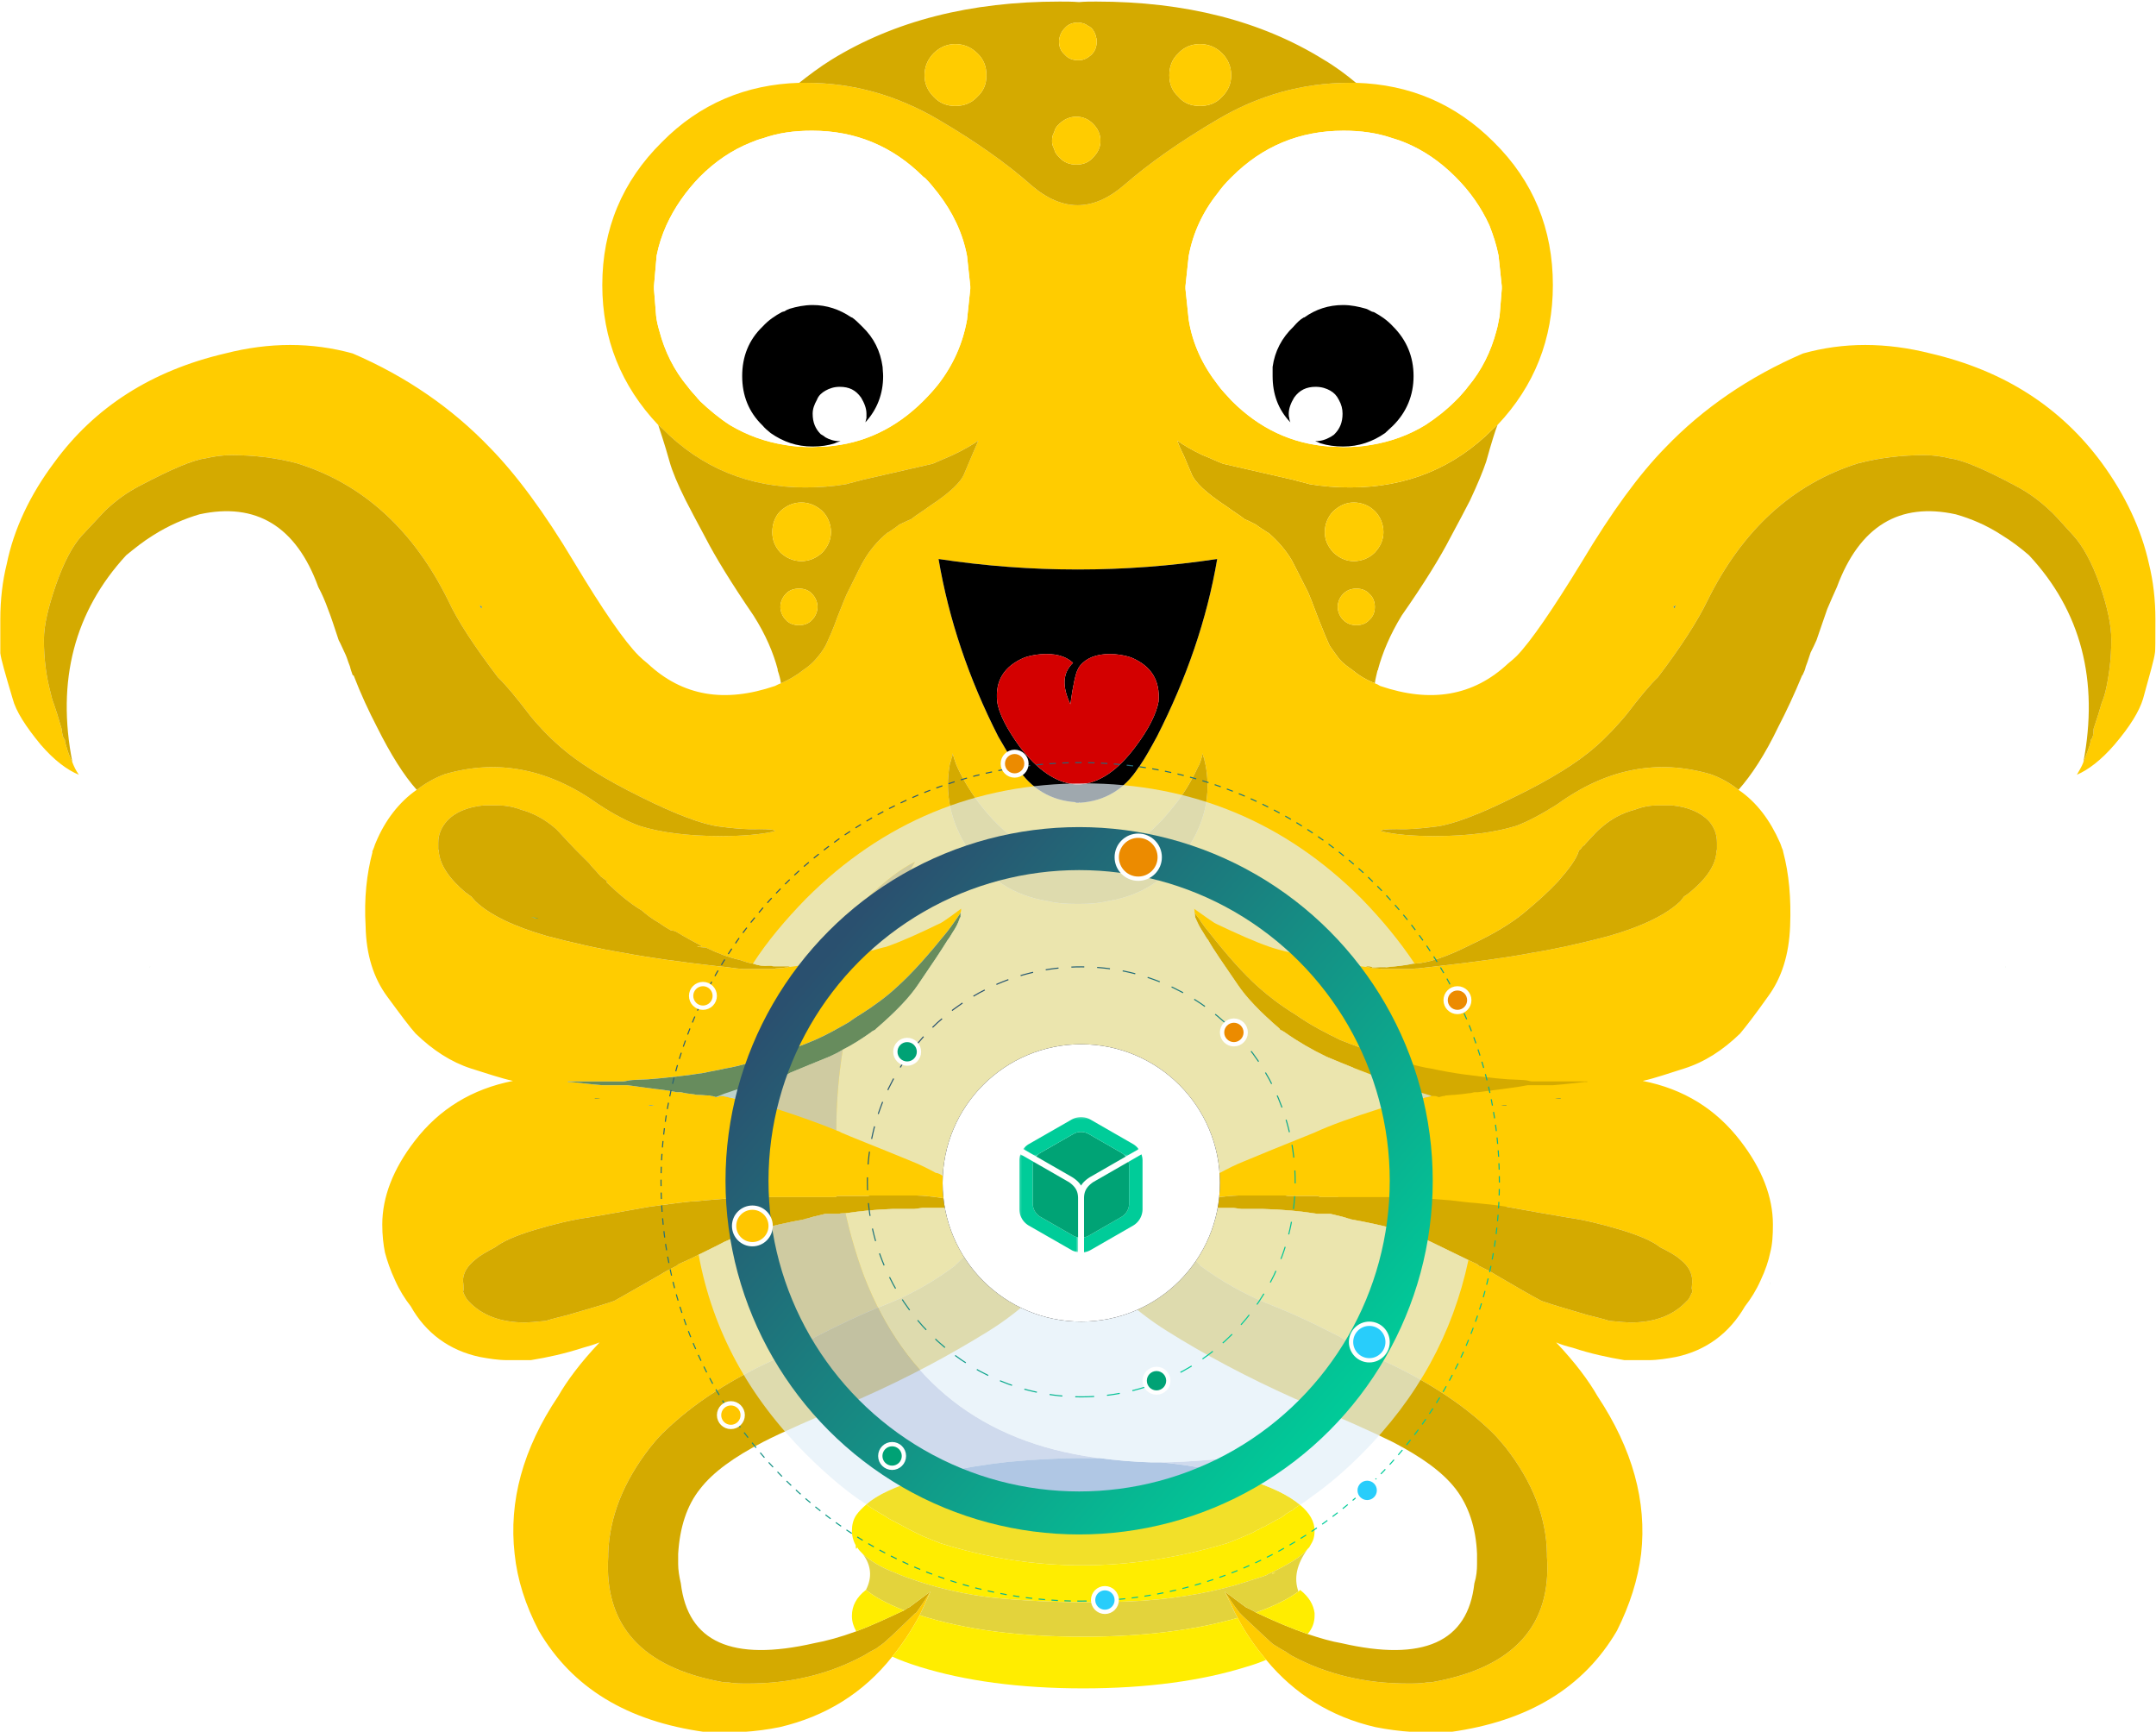 <?xml version="1.0" encoding="UTF-8" standalone="no"?>
<svg
   xmlns:dc="http://purl.org/dc/elements/1.1/"
   xmlns:cc="http://creativecommons.org/ns#"
   xmlns:rdf="http://www.w3.org/1999/02/22-rdf-syntax-ns#"
   xmlns:svg="http://www.w3.org/2000/svg"
   xmlns="http://www.w3.org/2000/svg"
   xmlns:xlink="http://www.w3.org/1999/xlink"
   xmlns:sodipodi="http://sodipodi.sourceforge.net/DTD/sodipodi-0.dtd"
   xmlns:inkscape="http://www.inkscape.org/namespaces/inkscape"
   width="389.149"
   height="312.516"
   version="1.1"
   id="svg190"
   sodipodi:docname="Octobalena.svg"
   inkscape:version="0.92.4 5da689c313, 2019-01-14">
  <sodipodi:namedview
     pagecolor="#ffffff"
     bordercolor="#666666"
     borderopacity="1"
     objecttolerance="10"
     gridtolerance="10"
     guidetolerance="10"
     inkscape:pageopacity="0"
     inkscape:pageshadow="2"
     inkscape:window-width="1920"
     inkscape:window-height="1080"
     id="namedview192"
     showgrid="false"
     fit-margin-top="0"
     fit-margin-left="0"
     fit-margin-right="0"
     fit-margin-bottom="0"
     inkscape:zoom="0.91485474"
     inkscape:cx="-67.698847"
     inkscape:cy="-86.118592"
     inkscape:window-x="0"
     inkscape:window-y="0"
     inkscape:window-maximized="0"
     inkscape:current-layer="svg190" />
  <defs
     id="defs21">
    <clipPath
       id="clipPath2999"
       clipPathUnits="userSpaceOnUse">
      <path
         id="path3001"
         d="M 0,600 H 800 V 0 H 0 Z"
         inkscape:connector-curvature="0" />
    </clipPath>
    <clipPath
       id="clipPath3179"
       clipPathUnits="userSpaceOnUse">
      <path
         id="path3181"
         d="M -6.473,537.069 H 126.527 v -134.101 H -6.473 Z"
         inkscape:connector-curvature="0" />
    </clipPath>
    <clipPath
       id="clipPath3195"
       clipPathUnits="userSpaceOnUse">
      <path
         id="path3197"
         d="m 4.127,522.468 h 19.5 v -19 h -19.5 z"
         inkscape:connector-curvature="0" />
    </clipPath>
    <clipPath
       id="clipPath3211"
       clipPathUnits="userSpaceOnUse">
      <path
         id="path3213"
         d="m -5.773,487.569 h 16 v -15 h -16 z"
         inkscape:connector-curvature="0" />
    </clipPath>
    <clipPath
       id="clipPath3227"
       clipPathUnits="userSpaceOnUse">
      <path
         id="path3229"
         d="m -13.373,481.368 h 8.3 v -3.9 h -8.3 z"
         inkscape:connector-curvature="0" />
    </clipPath>
    <clipPath
       id="clipPath3243"
       clipPathUnits="userSpaceOnUse">
      <path
         id="path3245"
         d="m -16.573,454.069 h 44.9 v -51 h -44.9 z"
         inkscape:connector-curvature="0" />
    </clipPath>
    <clipPath
       id="clipPath3259"
       clipPathUnits="userSpaceOnUse">
      <path
         id="path3261"
         d="m -5.773,457.168 h 63.7 v -48.3 h -63.7 z"
         inkscape:connector-curvature="0" />
    </clipPath>
    <clipPath
       id="clipPath3299"
       clipPathUnits="userSpaceOnUse">
      <path
         id="path3301"
         d="m 28.327,411.668 h 53.4 v -9.275 h -53.4 z"
         inkscape:connector-curvature="0" />
    </clipPath>
    <clipPath
       id="clipPath3323"
       clipPathUnits="userSpaceOnUse">
      <path
         id="path3325"
         d="m 69.427,412.368 h 18 v -3.6 h -18 z"
         inkscape:connector-curvature="0" />
    </clipPath>
    <linearGradient
       y2="271.838"
       y1="121.319"
       x2="266.163"
       x1="129.344"
       id="a"
       gradientTransform="scale(0.998,1.003)"
       gradientUnits="userSpaceOnUse">
      <stop
         id="stop1010"
         stop-color="#2A506F"
         offset="0%" />
      <stop
         id="stop1012"
         stop-color="#0C9"
         offset="100%" />
    </linearGradient>
    <linearGradient
       y2="100.205"
       y1="312.495"
       x2="71.809"
       x1="318.49"
       id="b"
       gradientUnits="userSpaceOnUse">
      <stop
         id="stop1015"
         stop-color="#0C9"
         offset="0%" />
      <stop
         id="stop1017"
         stop-color="#2A506F"
         offset="100%" />
    </linearGradient>
    <linearGradient
       y2="341.24"
       y1="47.35"
       x2="332.015"
       x1="64.874"
       id="c"
       gradientUnits="userSpaceOnUse">
      <stop
         id="stop1020"
         stop-color="#2C5572"
         offset="0%" />
      <stop
         id="stop1022"
         stop-color="#0C9"
         offset="100%" />
    </linearGradient>
    <circle
       r="64.5"
       cy="64.5"
       cx="64.5"
       id="e" />
    <filter
       filterUnits="objectBoundingBox"
       y="-0.593"
       x="-0.593"
       height="2.186"
       width="2.186"
       id="d">
      <feOffset
         id="feOffset1026"
         result="shadowOffsetOuter1"
         in="SourceAlpha" />
      <feGaussianBlur
         id="feGaussianBlur1028"
         stdDeviation="25.5"
         result="shadowBlurOuter1"
         in="shadowOffsetOuter1" />
      <feColorMatrix
         id="feColorMatrix1030"
         values="0 0 0 0 0 0 0 0 0 0 0 0 0 0 0 0 0 0 0.1 0"
         in="shadowBlurOuter1" />
    </filter>
    <path
       d="M 0.545,0.63 H 27.86 V 46.222 H 0.545 Z"
       id="f"
       inkscape:connector-curvature="0" />
    <path
       d="M 0.014,0.238 H 53.69 V 18.596 H 0.014 Z"
       id="h"
       inkscape:connector-curvature="0" />
    <circle
       r="8.5"
       cy="274.5"
       cx="329.5"
       id="k" />
    <filter
       filterUnits="objectBoundingBox"
       y="-2.088"
       x="-2.088"
       height="5.176"
       width="5.176"
       id="j">
      <feMorphology
         id="feMorphology1036"
         result="shadowSpreadOuter1"
         radius="1"
         operator="dilate"
         in="SourceAlpha" />
      <feOffset
         id="feOffset1038"
         result="shadowOffsetOuter1"
         in="shadowSpreadOuter1" />
      <feGaussianBlur
         id="feGaussianBlur1040"
         stdDeviation="11.5"
         result="shadowBlurOuter1"
         in="shadowOffsetOuter1" />
      <feComposite
         id="feComposite1042"
         result="shadowBlurOuter1"
         operator="out"
         in2="SourceAlpha"
         in="shadowBlurOuter1" />
      <feColorMatrix
         id="feColorMatrix1044"
         values="0 0 0 0 0 0 0 0 0 0 0 0 0 0 0 0 0 0 0.1 0"
         in="shadowBlurOuter1" />
    </filter>
    <circle
       r="10"
       cy="49"
       cx="222"
       id="m" />
    <filter
       filterUnits="objectBoundingBox"
       y="-1.775"
       x="-1.775"
       height="4.55"
       width="4.55"
       id="l">
      <feMorphology
         id="feMorphology1048"
         result="shadowSpreadOuter1"
         radius="1"
         operator="dilate"
         in="SourceAlpha" />
      <feOffset
         id="feOffset1050"
         result="shadowOffsetOuter1"
         in="shadowSpreadOuter1" />
      <feGaussianBlur
         id="feGaussianBlur1052"
         stdDeviation="11.5"
         result="shadowBlurOuter1"
         in="shadowOffsetOuter1" />
      <feComposite
         id="feComposite1054"
         result="shadowBlurOuter1"
         operator="out"
         in2="SourceAlpha"
         in="shadowBlurOuter1" />
      <feColorMatrix
         id="feColorMatrix1056"
         values="0 0 0 0 0 0 0 0 0 0 0 0 0 0 0 0 0 0 0.1 0"
         in="shadowBlurOuter1" />
    </filter>
    <circle
       r="8.5"
       cy="220.5"
       cx="42.5"
       id="o" />
    <filter
       filterUnits="objectBoundingBox"
       y="-2.088"
       x="-2.088"
       height="5.176"
       width="5.176"
       id="n">
      <feMorphology
         id="feMorphology1060"
         result="shadowSpreadOuter1"
         radius="1"
         operator="dilate"
         in="SourceAlpha" />
      <feOffset
         id="feOffset1062"
         result="shadowOffsetOuter1"
         in="shadowSpreadOuter1" />
      <feGaussianBlur
         id="feGaussianBlur1064"
         stdDeviation="11.5"
         result="shadowBlurOuter1"
         in="shadowOffsetOuter1" />
      <feComposite
         id="feComposite1066"
         result="shadowBlurOuter1"
         operator="out"
         in2="SourceAlpha"
         in="shadowBlurOuter1" />
      <feColorMatrix
         id="feColorMatrix1068"
         values="0 0 0 0 0 0 0 0 0 0 0 0 0 0 0 0 0 0 0.1 0"
         in="shadowBlurOuter1" />
    </filter>
    <circle
       r="5.5"
       cy="5.5"
       cx="5.5"
       id="q" />
    <filter
       filterUnits="objectBoundingBox"
       y="-3.227"
       x="-3.227"
       height="7.455"
       width="7.455"
       id="p">
      <feMorphology
         id="feMorphology1072"
         result="shadowSpreadOuter1"
         radius="1"
         operator="dilate"
         in="SourceAlpha" />
      <feOffset
         id="feOffset1074"
         result="shadowOffsetOuter1"
         in="shadowSpreadOuter1" />
      <feGaussianBlur
         id="feGaussianBlur1076"
         stdDeviation="11.5"
         result="shadowBlurOuter1"
         in="shadowOffsetOuter1" />
      <feComposite
         id="feComposite1078"
         result="shadowBlurOuter1"
         operator="out"
         in2="SourceAlpha"
         in="shadowBlurOuter1" />
      <feColorMatrix
         id="feColorMatrix1080"
         values="0 0 0 0 0 0 0 0 0 0 0 0 0 0 0 0 0 0 0.1 0"
         in="shadowBlurOuter1" />
    </filter>
    <circle
       r="5.5"
       cy="308.5"
       cx="32.5"
       id="s" />
    <filter
       filterUnits="objectBoundingBox"
       y="-3.227"
       x="-3.227"
       height="7.455"
       width="7.455"
       id="r">
      <feMorphology
         id="feMorphology1084"
         result="shadowSpreadOuter1"
         radius="1"
         operator="dilate"
         in="SourceAlpha" />
      <feOffset
         id="feOffset1086"
         result="shadowOffsetOuter1"
         in="shadowSpreadOuter1" />
      <feGaussianBlur
         id="feGaussianBlur1088"
         stdDeviation="11.5"
         result="shadowBlurOuter1"
         in="shadowOffsetOuter1" />
      <feComposite
         id="feComposite1090"
         result="shadowBlurOuter1"
         operator="out"
         in2="SourceAlpha"
         in="shadowBlurOuter1" />
      <feColorMatrix
         id="feColorMatrix1092"
         values="0 0 0 0 0 0 0 0 0 0 0 0 0 0 0 0 0 0 0.1 0"
         in="shadowBlurOuter1" />
    </filter>
    <circle
       r="5.5"
       cy="113.5"
       cx="19.5"
       id="u" />
    <filter
       filterUnits="objectBoundingBox"
       y="-3.227"
       x="-3.227"
       height="7.455"
       width="7.455"
       id="t">
      <feMorphology
         id="feMorphology1096"
         result="shadowSpreadOuter1"
         radius="1"
         operator="dilate"
         in="SourceAlpha" />
      <feOffset
         id="feOffset1098"
         result="shadowOffsetOuter1"
         in="shadowSpreadOuter1" />
      <feGaussianBlur
         id="feGaussianBlur1100"
         stdDeviation="11.5"
         result="shadowBlurOuter1"
         in="shadowOffsetOuter1" />
      <feComposite
         id="feComposite1102"
         result="shadowBlurOuter1"
         operator="out"
         in2="SourceAlpha"
         in="shadowBlurOuter1" />
      <feColorMatrix
         id="feColorMatrix1104"
         values="0 0 0 0 0 0 0 0 0 0 0 0 0 0 0 0 0 0 0.1 0"
         in="shadowBlurOuter1" />
    </filter>
    <circle
       r="5.5"
       cy="5.5"
       cx="5.5"
       id="w" />
    <filter
       filterUnits="objectBoundingBox"
       y="-3.227"
       x="-3.227"
       height="7.455"
       width="7.455"
       id="v">
      <feMorphology
         id="feMorphology1108"
         result="shadowSpreadOuter1"
         radius="1"
         operator="dilate"
         in="SourceAlpha" />
      <feOffset
         id="feOffset1110"
         result="shadowOffsetOuter1"
         in="shadowSpreadOuter1" />
      <feGaussianBlur
         id="feGaussianBlur1112"
         stdDeviation="11.5"
         result="shadowBlurOuter1"
         in="shadowOffsetOuter1" />
      <feComposite
         id="feComposite1114"
         result="shadowBlurOuter1"
         operator="out"
         in2="SourceAlpha"
         in="shadowBlurOuter1" />
      <feColorMatrix
         id="feColorMatrix1116"
         values="0 0 0 0 0 0 0 0 0 0 0 0 0 0 0 0 0 0 0.1 0"
         in="shadowBlurOuter1" />
    </filter>
    <circle
       r="5.5"
       cy="5.5"
       cx="5.5"
       id="y" />
    <filter
       filterUnits="objectBoundingBox"
       y="-3.227"
       x="-3.227"
       height="7.455"
       width="7.455"
       id="x">
      <feMorphology
         id="feMorphology1120"
         result="shadowSpreadOuter1"
         radius="1"
         operator="dilate"
         in="SourceAlpha" />
      <feOffset
         id="feOffset1122"
         result="shadowOffsetOuter1"
         in="shadowSpreadOuter1" />
      <feGaussianBlur
         id="feGaussianBlur1124"
         stdDeviation="11.5"
         result="shadowBlurOuter1"
         in="shadowOffsetOuter1" />
      <feComposite
         id="feComposite1126"
         result="shadowBlurOuter1"
         operator="out"
         in2="SourceAlpha"
         in="shadowBlurOuter1" />
      <feColorMatrix
         id="feColorMatrix1128"
         values="0 0 0 0 0 0 0 0 0 0 0 0 0 0 0 0 0 0 0.1 0"
         in="shadowBlurOuter1" />
    </filter>
    <circle
       r="5.5"
       cy="343.5"
       cx="328.5"
       id="A" />
    <filter
       filterUnits="objectBoundingBox"
       y="-3.227"
       x="-3.227"
       height="7.455"
       width="7.455"
       id="z">
      <feMorphology
         id="feMorphology1132"
         result="shadowSpreadOuter1"
         radius="1"
         operator="dilate"
         in="SourceAlpha" />
      <feOffset
         id="feOffset1134"
         result="shadowOffsetOuter1"
         in="shadowSpreadOuter1" />
      <feGaussianBlur
         id="feGaussianBlur1136"
         stdDeviation="11.5"
         result="shadowBlurOuter1"
         in="shadowOffsetOuter1" />
      <feComposite
         id="feComposite1138"
         result="shadowBlurOuter1"
         operator="out"
         in2="SourceAlpha"
         in="shadowBlurOuter1" />
      <feColorMatrix
         id="feColorMatrix1140"
         values="0 0 0 0 0 0 0 0 0 0 0 0 0 0 0 0 0 0 0.1 0"
         in="shadowBlurOuter1" />
    </filter>
    <circle
       r="5.5"
       cy="5.5"
       cx="164.5"
       id="C" />
    <filter
       filterUnits="objectBoundingBox"
       y="-3.227"
       x="-3.227"
       height="7.455"
       width="7.455"
       id="B">
      <feMorphology
         id="feMorphology1144"
         result="shadowSpreadOuter1"
         radius="1"
         operator="dilate"
         in="SourceAlpha" />
      <feOffset
         id="feOffset1146"
         result="shadowOffsetOuter1"
         in="shadowSpreadOuter1" />
      <feGaussianBlur
         id="feGaussianBlur1148"
         stdDeviation="11.5"
         result="shadowBlurOuter1"
         in="shadowOffsetOuter1" />
      <feComposite
         id="feComposite1150"
         result="shadowBlurOuter1"
         operator="out"
         in2="SourceAlpha"
         in="shadowBlurOuter1" />
      <feColorMatrix
         id="feColorMatrix1152"
         values="0 0 0 0 0 0 0 0 0 0 0 0 0 0 0 0 0 0 0.1 0"
         in="shadowBlurOuter1" />
    </filter>
    <circle
       r="5.5"
       cy="130.5"
       cx="266.5"
       id="E" />
    <filter
       filterUnits="objectBoundingBox"
       y="-3.227"
       x="-3.227"
       height="7.455"
       width="7.455"
       id="D">
      <feMorphology
         id="feMorphology1156"
         result="shadowSpreadOuter1"
         radius="1"
         operator="dilate"
         in="SourceAlpha" />
      <feOffset
         id="feOffset1158"
         result="shadowOffsetOuter1"
         in="shadowSpreadOuter1" />
      <feGaussianBlur
         id="feGaussianBlur1160"
         stdDeviation="11.5"
         result="shadowBlurOuter1"
         in="shadowOffsetOuter1" />
      <feComposite
         id="feComposite1162"
         result="shadowBlurOuter1"
         operator="out"
         in2="SourceAlpha"
         in="shadowBlurOuter1" />
      <feColorMatrix
         id="feColorMatrix1164"
         values="0 0 0 0 0 0 0 0 0 0 0 0 0 0 0 0 0 0 0.1 0"
         in="shadowBlurOuter1" />
    </filter>
    <circle
       r="5.5"
       cy="394.5"
       cx="206.5"
       id="G" />
    <filter
       filterUnits="objectBoundingBox"
       y="-3.227"
       x="-3.227"
       height="7.455"
       width="7.455"
       id="F">
      <feMorphology
         id="feMorphology1168"
         result="shadowSpreadOuter1"
         radius="1"
         operator="dilate"
         in="SourceAlpha" />
      <feOffset
         id="feOffset1170"
         result="shadowOffsetOuter1"
         in="shadowSpreadOuter1" />
      <feGaussianBlur
         id="feGaussianBlur1172"
         stdDeviation="11.5"
         result="shadowBlurOuter1"
         in="shadowOffsetOuter1" />
      <feComposite
         id="feComposite1174"
         result="shadowBlurOuter1"
         operator="out"
         in2="SourceAlpha"
         in="shadowBlurOuter1" />
      <feColorMatrix
         id="feColorMatrix1176"
         values="0 0 0 0 0 0 0 0 0 0 0 0 0 0 0 0 0 0 0.1 0"
         in="shadowBlurOuter1" />
    </filter>
    <circle
       r="5.5"
       cy="115.5"
       cx="370.5"
       id="I" />
    <filter
       filterUnits="objectBoundingBox"
       y="-3.227"
       x="-3.227"
       height="7.455"
       width="7.455"
       id="H">
      <feMorphology
         id="feMorphology1180"
         result="shadowSpreadOuter1"
         radius="1"
         operator="dilate"
         in="SourceAlpha" />
      <feOffset
         id="feOffset1182"
         result="shadowOffsetOuter1"
         in="shadowSpreadOuter1" />
      <feGaussianBlur
         id="feGaussianBlur1184"
         stdDeviation="11.5"
         result="shadowBlurOuter1"
         in="shadowOffsetOuter1" />
      <feComposite
         id="feComposite1186"
         result="shadowBlurOuter1"
         operator="out"
         in2="SourceAlpha"
         in="shadowBlurOuter1" />
      <feColorMatrix
         id="feColorMatrix1188"
         values="0 0 0 0 0 0 0 0 0 0 0 0 0 0 0 0 0 0 0.1 0"
         in="shadowBlurOuter1" />
    </filter>
  </defs>
  <g
     id="g1852"
     transform="translate(-6.676,-43.933)">
    <g
       transform="matrix(0.971,0,0,-0.971,148.865,706.796)"
       id="g2993">
      <path
         d="M 128.378,463.619"
         id="path3660"
         inkscape:connector-curvature="0"
         style="fill:#ffffff" />
      <g
         style="fill:#d4aa00"
         id="g3003">
        <path
           id="path3005"
           d="m 108.127,572.269 c 0.7,-0.6 1,-1.5 1,-2.4 0,-0.9 -0.3,-1.8 -1,-2.4 -0.6,-0.7 -1.5,-1 -2.4,-1 -1,0 -1.8,0.3 -2.5,1 -0.6,0.6 -1,1.5 -1,2.4 0,0.9 0.4,1.8 1,2.4 0.7,0.7 1.5,1 2.5,1 0.9,0 1.8,-0.3 2.4,-1 m 1,15.4 c 1,-1 1.6,-2.4 1.6,-3.9 0,-1.5 -0.6,-2.7 -1.6,-3.8 -1,-1 -2.4,-1.6 -3.9,-1.6 -1.5,0 -2.7,0.6 -3.8,1.6 -1,1.1 -1.6,2.3 -1.6,3.8 0,1.5 0.6,2.9 1.6,3.9 1.1,1 2.3,1.6 3.8,1.6 1.5,0 2.9,-0.6 3.9,-1.6 m 20.7,9.2 c 1,3.6 1.7,5.8 2.1,6.8 -0.3,-0.1 -0.4,-0.4 -0.7,-0.6 -7.3,-7.4 -16.2,-11 -26.7,-11 -2.6,0 -5.1,0.2 -7.5,0.6 -1,0.3 -2,0.5 -3,0.8 l -13.1,3 c -1.3,0.5 -2.5,1.1 -3.8,1.6 -1.9,0.9 -3.5,1.8 -4.7,2.7 0.2,-0.7 0.6,-1.6 1.2,-2.8 0.7,-1.7 1.2,-2.8 1.4,-3.3 0.6,-1.6 2.7,-3.6 6.5,-6.1 1.2,-0.9 2.4,-1.6 3.4,-2.4 1.2,-0.5 1.8,-0.9 2.1,-1 0.6,-0.5 1.3,-0.9 1.9,-1.3 l 0.3,-0.2 0.2,-0.1 c 1.7,-1.5 3.2,-3.2 4.3,-5.1 0.3,-0.6 1.2,-2.3 2.7,-5.3 0.6,-1.1 1.2,-2.9 2.1,-5.2 0.9,-2.3 1.6,-4 2.2,-5.3 0.6,-0.9 1.2,-1.7 1.8,-2.5 0.6,-0.7 1.5,-1.4 2.4,-2 1.3,-1.1 2.7,-1.9 4.2,-2.5 0.1,0.8 0.3,1.5 0.5,2.4 0.1,0 0.1,0.1 0.1,0.2 0.8,3 2.2,6.4 4.4,10 4.2,6 7.2,10.9 9,14.4 1.6,3 2.9,5.4 3.7,7 1.4,3 2.4,5.4 3,7.2"
           inkscape:connector-curvature="0"
           style="fill:#d4aa00;fill-rule:nonzero" />
      </g>
      <g
         style="fill:#ffcc00"
         id="g3007">
        <path
           id="path3009"
           d="m 110.727,583.769 c 0,1.5 -0.6,2.9 -1.6,3.9 -1,1 -2.4,1.6 -3.9,1.6 -1.5,0 -2.7,-0.6 -3.8,-1.6 -1,-1 -1.6,-2.4 -1.6,-3.9 0,-1.5 0.6,-2.7 1.6,-3.8 1.1,-1 2.3,-1.6 3.8,-1.6 1.5,0 2.9,0.6 3.9,1.6 1,1.1 1.6,2.3 1.6,3.8"
           inkscape:connector-curvature="0"
           style="fill:#ffcc00;fill-rule:nonzero" />
      </g>
      <g
         style="fill:#ffcc00"
         id="g3011">
        <path
           id="path3013"
           d="m 109.127,569.869 c 0,0.9 -0.3,1.8 -1,2.4 -0.6,0.7 -1.5,1 -2.4,1 -1,0 -1.8,-0.3 -2.5,-1 -0.6,-0.6 -1,-1.5 -1,-2.4 0,-0.9 0.4,-1.8 1,-2.4 0.7,-0.7 1.5,-1 2.5,-1 0.9,0 1.8,0.3 2.4,1 0.7,0.6 1,1.5 1,2.4"
           inkscape:connector-curvature="0"
           style="fill:#ffcc00;fill-rule:nonzero" />
      </g>
      <g
         style="fill:#ffcc00"
         id="g3015">
        <path
           id="path3017"
           d="m -25.873,477.169 c 0.1,0.1 0.2,0.1 0.3,0.1 0.2,0 0.5,0 0.7,-0.1 z m 58,35.9 v -0.9 h -0.1 c -0.2,-0.6 -0.5,-1.4 -1,-2.2 -0.6,-0.9 -1,-1.7 -1.3,-2 -1.1,-1.8 -2.9,-4.5 -5.5,-8.3 -1.6,-2.4 -4.2,-5.1 -7.8,-8.2 l -0.2,-0.2 c -0.2,-0.1 -0.6,-0.3 -0.8,-0.5 -1.7,-1.2 -3.4,-2.3 -5.2,-3.2 -0.8,-0.5 -1.6,-0.9 -2.5,-1.3 -2.5,-1 -4.9,-2 -7.3,-3 -0.6,-0.4 -1.5,-0.8 -2.9,-1.2 -0.1,-0.1 -1,-0.3 -2.6,-0.7 -0.2,-0.1 -0.4,-0.1 -0.6,-0.2 -1.1,-0.3 -1.9,-0.5 -2.7,-0.8 -0.2,-0.6 -0.4,-1.3 -0.4,-2.2 -0.8,0.3 -1.5,0.5 -2,0.5 -1,0.3 -1.8,0.4 -2.3,0.1 h -0.3 c -0.3,0.1 -0.6,0.2 -0.9,0.2 h -0.1 c 0,0.1 -0.1,0.1 -0.1,0.1 h -0.4 c -0.5,0 -1,0.1 -1.4,0.1 h -0.2 c -0.3,0 -0.6,0 -0.9,0.1 -0.9,0.1 -1.7,0.2 -2.5,0.4 h -0.8 c -0.6,0.1 -1.1,0.2 -1.6,0.3 -3.7,0.5 -6.2,0.8 -7.5,1 h -4.7 c -2.6,0.2 -4.6,0.5 -5.9,0.6 h -0.5 v 0.1 h 10.2 c 0.3,0 0.7,0.1 1.2,0.2 0.6,0.1 1.7,0.1 3.5,0.2 3.8,0.3 7.2,0.7 10.4,1.2 1.3,0.3 2.7,0.5 3.9,0.8 1.3,0.2 2.9,0.6 4.8,1.1 0.9,0.3 1.8,0.6 2.8,0.9 h 0.1 0.1 c 0.9,0.3 2.4,0.9 4.5,1.6 2,0.7 3.5,1.3 4.4,1.7 2.1,0.9 4.2,2.1 6.3,3.3 0.7,0.5 1.4,1 2.1,1.4 2.7,1.7 5.1,3.5 6.8,5.1 2.9,2.6 5.9,6 9.3,10.2 0.4,0.5 1,1.3 1.9,2.6 0.2,0.3 0.5,0.7 0.7,1.1 m -92.5,-70.5 c 0.1,0.2 0.1,0.4 0.1,0.6 0,0.9 -0.1,1.4 -0.1,1.4 0,1.5 0.8,2.8 2.3,4 0.9,0.8 2.2,1.5 3.7,2.3 1.3,1 3.6,2.1 7.3,3.2 3.7,1.1 7,1.9 9.9,2.3 3.1,0.5 6.8,1.2 11.4,2 2.3,0.3 4.9,0.7 7.9,1 0.8,0 1.6,0.1 2.5,0.2 2.6,0.2 5.6,0.5 8.9,0.6 h 15.3 l 0.4,0.2 h 5.6 l 0.4,0.1 h 8.8 c 2.8,-0.1 6.1,-0.6 10,-1.5 1.1,-0.3 2.2,-0.5 3.1,-0.8 h -0.6 -1 -10.5 l -1.5,-0.2 h -4 c -3.2,-0.1 -6.1,-0.4 -8.8,-0.8 -0.4,0 -0.8,0 -1.3,-0.1 h -2.4 c -1.8,-0.4 -2.9,-0.7 -3.5,-0.9 -0.1,0 -0.2,0 -0.3,-0.1 -3.3,-0.6 -6.3,-1.3 -9,-2 h -0.1 c -1.4,-0.4 -2.6,-0.9 -3.7,-1.2 -0.8,-0.4 -1.5,-0.7 -2.2,-1 -1.7,-0.9 -3.4,-1.7 -4.8,-2.4 -1.5,-0.8 -2.8,-1.3 -4,-1.9 h 0.2 c -1.3,-0.7 -2.4,-1.2 -3.3,-1.8 -3.7,-2.1 -6.6,-3.8 -8.6,-4.9 -2.6,-0.9 -5.6,-1.7 -8.6,-2.6 -1.5,-0.4 -2.9,-0.7 -4.1,-1.1 -2,-0.2 -3.3,-0.3 -3.8,-0.3 -4.6,0 -8.1,1.3 -10.6,4 -0.3,0.3 -0.6,0.8 -0.9,1.5 0,0 0,0.2 -0.1,0.2 m -4.6,82.3 v 1.2 c 0,1.5 0.6,2.9 1.7,4.1 1.4,1.5 3.7,2.5 6.7,2.8 h 2.7 c 1.5,0 3,-0.3 4.3,-0.8 2.2,-0.6 4.3,-1.7 6.3,-3.4 0.3,-0.2 1.5,-1.6 3.8,-4 0.7,-0.7 1.6,-1.6 2.6,-2.6 0.4,-0.6 1,-1.1 1.5,-1.7 0.2,-0.3 0.4,-0.4 0.6,-0.7 0.4,-0.3 0.8,-0.6 1.2,-0.9 -0.1,-0.1 -0.1,-0.2 -0.1,-0.2 2.2,-2.1 4.3,-3.9 6.5,-5.2 0.8,-0.7 1.8,-1.5 3.2,-2.3 0.7,-0.5 1.5,-1 2.2,-1.4 0.4,-0.1 0.7,-0.1 0.9,-0.2 1.8,-1.1 3.5,-2 5,-2.8 -0.4,0.1 -0.7,0 -1,-0.1 0.5,0 1,-0.1 1.6,-0.1 2.3,-1.1 4.4,-1.9 6.3,-2.3 0.9,-0.3 1.7,-0.6 2.5,-0.7 1.1,-0.4 2.1,-0.5 2.9,-0.4 h 0.5 c 0.2,-0.1 0.5,-0.1 0.7,-0.1 h 2.6 c 0.1,-0.1 0.2,-0.1 0.3,-0.1 h -0.4 c 0,0 -0.1,0 -0.1,-0.1 -0.3,0 -0.5,0 -0.8,-0.1 -0.5,0 -1.1,-0.1 -1.5,-0.1 -0.1,-0.1 -0.3,-0.1 -0.5,-0.1 h -5.6 c -1.5,0.1 -3,0.4 -4.5,0.5 -7,0.8 -12.9,1.6 -17.6,2.5 -4.9,0.8 -9.6,1.9 -14.2,3.1 -6.3,1.8 -10.8,4 -13.4,6.5 -0.3,0.3 -0.5,0.6 -0.8,0.9 -0.4,0.2 -0.6,0.5 -1,0.7 -3.1,2.6 -4.8,5.2 -5,7.6 0,0.2 0,0.3 -0.1,0.4 z m 7.7,45.3 c 0.2,-0.1 0.3,-0.2 0.4,-0.2 0,-0.2 0,-0.3 -0.1,-0.4 -0.1,0.2 -0.2,0.4 -0.3,0.6 m 99.9,-30.1 c -0.1,0.1 -0.2,0.2 -0.3,0.4 -0.9,1.3 -1.9,3.1 -3.2,5.3 -5.5,10.8 -9.2,21.8 -11.1,33 17.2,-2.6 34.6,-2.6 51.8,0 -1.9,-11.2 -5.7,-22.2 -11.2,-33 -1.2,-2.2 -2.2,-4 -3.1,-5.3 -0.1,-0.2 -0.2,-0.3 -0.3,-0.4 -2.6,-4.1 -6.3,-6.3 -10.9,-6.6 -0.1,0.1 -0.1,0.1 -0.2,0 h -0.6 v 0.1 c -4.6,0.3 -8.3,2.5 -10.9,6.5 m -12.5,0.6 c 0.1,0.4 0.3,0.7 0.3,1.1 0.1,0.1 0.2,0.4 0.2,0.9 0.3,-1 0.6,-2 0.9,-2.6 1.2,-2.6 2.8,-5.1 4.6,-7.4 5.1,-6.4 10.9,-9.7 17.4,-10 h 0.4 0.4 c 6.6,0.3 12.3,3.6 17.3,10 1.9,2.3 3.4,4.8 4.6,7.4 0.4,0.6 0.7,1.6 0.9,2.6 0.1,-0.5 0.1,-0.8 0.3,-0.9 0,-0.4 0.1,-0.7 0.2,-1.1 1.1,-5.5 0,-10.8 -3.5,-16 -3.5,-5.3 -8.4,-8.5 -14.7,-9.5 -1.7,-0.4 -3.3,-0.5 -5.1,-0.5 h -0.2 -0.4 -0.2 c -1.8,0 -3.5,0.1 -5.1,0.5 -6.4,1 -11.3,4.2 -14.8,9.5 -3.4,5.2 -4.5,10.5 -3.5,16 m 23.3,100.8 h 0.2 -0.1 z m -25.5,5.3 c 2.7,-3.5 4.6,-7.4 5.4,-11.7 l 0.6,-5.6 v -0.5 l -0.6,-5.7 c -0.8,-4.5 -2.6,-8.5 -5.4,-12.1 -0.8,-1 -1.7,-2 -2.7,-3 -5.1,-5.1 -11.1,-8 -18.1,-8.5 -0.9,0 -1.8,-0.1 -2.6,-0.1 -1.8,0 -3.4,0.1 -5.1,0.4 -3.7,0.6 -7,1.8 -10.2,3.7 -2,1.3 -3.8,2.8 -5.6,4.5 -0.1,0.2 -0.4,0.4 -0.5,0.6 -0.6,0.7 -1.2,1.3 -1.7,2 -2.6,3.1 -4.3,6.6 -5.3,10.4 -0.3,1 -0.5,1.9 -0.6,2.8 l -0.4,5 v 0.5 l 0.5,5.7 c 0.4,2 1,3.8 1.8,5.6 1.5,3.3 3.6,6.3 6.2,9 2.9,2.9 6,5 9.5,6.4 0.7,0.3 1.5,0.6 2.3,0.8 2.8,1 5.8,1.4 9.1,1.4 8.1,0 15,-2.9 20.7,-8.6 0.2,-0.1 0.3,-0.2 0.4,-0.3 0.8,-0.8 1.5,-1.7 2.3,-2.7 m 89.5,-193.9 c -1.2,0.3 -2.4,0.8 -3.8,1.2 -2.6,0.7 -5.7,1.4 -9.1,2 0,0.1 -0.1,0.1 -0.3,0.1 -0.5,0.2 -1.6,0.5 -3.4,0.9 h -2.4 c -3.1,0.5 -6.4,0.8 -10.1,0.9 h -4 l -1.5,0.2 h -10.5 -1.1 -0.6 c 1,0.3 2,0.5 3.2,0.8 3.8,0.9 7.2,1.4 9.9,1.5 h 8.8 l 0.5,-0.1 h 5.5 l 0.5,-0.2 h 15.3 c 3.3,-0.1 6.2,-0.4 8.9,-0.6 1.7,-0.2 3.2,-0.4 4.7,-0.5 2.1,-0.2 4,-0.4 5.7,-0.7 4.5,-0.8 8.3,-1.5 11.4,-2 2.9,-0.4 6.2,-1.2 9.9,-2.3 3.6,-1.1 6,-2.2 7.2,-3.2 1.6,-0.8 2.9,-1.5 3.8,-2.3 1.5,-1.2 2.2,-2.5 2.2,-4 0,0 0,-0.5 -0.1,-1.4 0.1,-0.2 0.1,-0.4 0.1,-0.6 0,0 0,-0.2 -0.1,-0.2 -0.3,-0.7 -0.5,-1.2 -0.9,-1.5 -2.5,-2.7 -6,-4 -10.5,-4 -0.5,0 -1.8,0.1 -3.9,0.3 -1.2,0.4 -2.6,0.7 -4.1,1.1 -3,0.9 -5.9,1.7 -8.5,2.6 -2.1,1.1 -5,2.8 -8.6,4.9 -0.9,0.6 -2,1.1 -3.4,1.8 h 0.3 c -0.6,0.3 -1.3,0.6 -1.9,0.9 -2,1 -4.4,2.1 -7,3.4 -0.6,0.3 -1.3,0.6 -2.1,1 m 15.2,24.3 c 0.3,0.1 0.5,0.1 0.8,0.1 0.1,0 0.2,0 0.2,-0.1 z m -40.6,-13.8 c 2.1,-0.7 3.6,-1.3 4.5,-1.6 h 0.2 c 1,-0.3 1.8,-0.6 2.7,-0.9 2,-0.5 3.5,-0.9 4.9,-1.1 1.9,-0.4 4,-0.8 6.2,-1.1 2.5,-0.3 5.2,-0.7 8.1,-0.9 1.7,-0.1 2.8,-0.1 3.5,-0.2 0.4,-0.1 0.8,-0.2 1.2,-0.2 h 10.1 v -0.1 h -0.5 c 14,24.2 12,23.9 9.3,23.7 h -4.7 c -1.4,-0.3 -4.5,-0.7 -9.2,-1.3 h -0.7 c -0.4,-0.1 -0.7,-0.2 -1.1,-0.2 -1.3,-0.2 -2.6,-0.3 -4.2,-0.4 -0.1,0 -0.1,0 -0.2,-0.1 h -0.1 c -0.3,0 -0.5,-0.1 -0.9,-0.2 h -0.2 c -0.3,0.2 -0.7,0.2 -1.2,0.2 -0.3,-0.1 -0.7,-0.2 -1.2,-0.3 -0.5,0 -1.1,-0.2 -1.9,-0.5 -0.1,0.8 -0.2,1.4 -0.3,1.9 -1.3,0.5 -2.4,0.9 -3.2,1.2 -0.7,0.3 -1.5,0.5 -2.2,0.8 -3.6,1.2 -7.2,2.7 -10.8,4.2 -2.7,1.3 -5.3,2.8 -7.7,4.5 -0.3,0.2 -0.6,0.4 -0.9,0.5 l -0.1,0.2 c -3.6,3.1 -6.2,5.8 -7.8,8.2 -2.6,3.8 -4.5,6.5 -5.5,8.3 -0.3,0.3 -0.7,1.1 -1.3,2 -0.5,0.8 -0.8,1.6 -1.1,2.2 0,0.3 -0.1,0.6 -0.1,0.9 0.3,-0.4 0.5,-0.8 0.8,-1.1 0.8,-1.3 1.5,-2.1 1.9,-2.6 3.3,-4.2 6.3,-7.6 9.2,-10.2 1.8,-1.6 4.1,-3.4 6.9,-5.1 2.7,-1.9 5.6,-3.4 8.3,-4.7 1,-0.4 2.5,-1 4.5,-1.7 m 63.9,42.5 c 1.1,-1.2 1.6,-2.6 1.6,-4.1 v -1.2 -0.1 c 0,-0.1 -0.1,-0.2 -0.1,-0.4 -0.1,-2.4 -1.8,-5 -5,-7.6 -0.3,-0.2 -0.6,-0.5 -1,-0.7 -0.2,-0.3 -0.5,-0.6 -0.7,-0.9 -2.6,-2.5 -7.1,-4.7 -13.4,-6.5 -4.6,-1.2 -9.3,-2.3 -14.2,-3.1 -4.7,-0.9 -10.7,-1.7 -17.7,-2.5 -1.1,-0.1 -2.4,-0.3 -3.5,-0.4 -0.4,0 -0.6,0 -1,-0.1 h -5.6 c -0.6,0.1 -1.3,0.1 -2,0.2 -0.4,0.1 -0.9,0.2 -1.2,0.2 0.1,0 0.2,0 0.3,0.1 h 0.5 c 0.3,-0.1 0.5,-0.1 0.5,-0.2 h 0.6 c 0.4,0.1 1.2,0.1 2,0.1 -0.1,0 -0.1,0 -0.1,-0.1 2,0.2 3.6,0.4 5.1,0.7 h 0.2 0.1 c 2.4,0.1 5.9,1.2 10.6,3.6 4.3,2 7.5,4 9.8,5.9 2.3,1.9 4.4,3.8 6.2,5.7 2.1,2.4 3.5,4.3 3.9,5.7 0.1,0.2 0.1,0.2 0.2,0.3 h 0.1 c 0.2,0.3 0.3,0.5 0.7,0.8 h 0.1 v 0.1 c 1.7,1.9 2.7,2.9 3,3.1 1.9,1.7 4,2.8 6.3,3.4 1.3,0.5 2.7,0.8 4.2,0.8 h 2.8 c 3,-0.3 5.2,-1.3 6.7,-2.8 m -6.5,39.8 c 0.2,0 0.3,0.1 0.4,0.2 0,-0.2 -0.1,-0.4 -0.3,-0.6 0,0.1 0,0.2 -0.1,0.4 m -34.2,70.8 c 0.7,-1.8 1.3,-3.6 1.7,-5.6 l 0.6,-5.7 v -0.5 l -0.4,-5 c -0.2,-0.9 -0.3,-1.8 -0.6,-2.8 -1,-3.8 -2.7,-7.3 -5.3,-10.4 -0.5,-0.7 -1.1,-1.3 -1.7,-2 -0.2,-0.2 -0.4,-0.4 -0.6,-0.6 -1.7,-1.7 -3.6,-3.2 -5.6,-4.5 -3.1,-1.9 -6.5,-3.1 -10.1,-3.7 -1.7,-0.3 -3.3,-0.4 -5.1,-0.4 -0.8,0 -1.7,0.1 -2.6,0.1 -7.1,0.5 -13.1,3.4 -18.2,8.5 -0.9,1 -1.9,2 -2.6,3 -2.8,3.6 -4.7,7.6 -5.4,12.1 l -0.6,5.7 v 0.5 l 0.6,5.6 c 0.8,4.3 2.6,8.2 5.4,11.7 0.7,1 1.5,1.9 2.3,2.7 l 0.3,0.3 c 5.7,5.7 12.6,8.6 20.8,8.6 3.2,0 6.2,-0.4 9.1,-1.4 0.7,-0.2 1.6,-0.5 2.3,-0.8 3.4,-1.4 6.5,-3.5 9.4,-6.4 2.7,-2.7 4.8,-5.7 6.3,-9 m 0.8,-37.7 c 0.3,0.2 0.4,0.5 0.7,0.6 6.9,7.3 10.3,16 10.3,26 0,10.4 -3.6,19.3 -11,26.6 -7.1,7.1 -15.6,10.7 -25.6,11 h -1.1 -0.1 c -8.7,0 -16.9,-2.3 -24.5,-6.8 -7,-4.1 -12.8,-8.2 -17.4,-12.2 -5.8,-5 -11.5,-5 -17.3,0 -4.5,4 -10.3,8.1 -17.3,12.2 -7.7,4.5 -15.8,6.8 -24.5,6.8 h -0.2 -1.1 c -9.9,-0.3 -18.5,-3.9 -25.5,-11 -7.4,-7.3 -11.1,-16.2 -11.1,-26.6 0,-10 3.5,-18.7 10.4,-26 0.2,-0.1 0.4,-0.4 0.7,-0.6 7.3,-7.4 16.2,-11 26.6,-11 2.7,0 5.2,0.2 7.6,0.6 1,0.3 2,0.5 3,0.8 l 13.1,3 c 1.2,0.5 2.5,1.1 3.7,1.6 1.9,0.9 3.5,1.8 4.8,2.7 -0.3,-0.7 -0.7,-1.6 -1.2,-2.8 -0.7,-1.7 -1.2,-2.8 -1.4,-3.3 -0.6,-1.6 -2.7,-3.6 -6.5,-6.1 -1.2,-0.9 -2.4,-1.6 -3.4,-2.4 -1.2,-0.5 -1.9,-0.9 -2.2,-1 -0.6,-0.5 -1.2,-0.9 -1.8,-1.3 l -0.3,-0.2 c -0.1,0 -0.2,-0.1 -0.2,-0.1 -1.8,-1.5 -3.2,-3.2 -4.3,-5.1 -0.4,-0.6 -1.2,-2.3 -2.7,-5.3 -0.6,-1.1 -1.3,-2.9 -2.2,-5.2 -0.8,-2.3 -1.6,-4 -2.2,-5.3 -0.5,-0.9 -1.1,-1.7 -1.8,-2.5 -0.6,-0.7 -1.4,-1.4 -2.3,-2 -1.4,-1.1 -2.8,-1.9 -4.2,-2.5 -0.3,-0.1 -0.7,-0.3 -1.1,-0.5 -9.4,-3.2 -17.2,-1.9 -23.7,4.2 -0.5,0.4 -1.1,0.9 -1.6,1.4 -2.7,2.7 -6.7,8.5 -12.1,17.5 -5.5,9.2 -10.7,16.2 -15.6,21.2 -7,7.3 -15.5,13.2 -25.5,17.5 -7.6,2.1 -15.5,2.1 -23.7,0 -13.7,-3.2 -24.3,-10 -31.8,-20.3 -4.5,-6 -7.5,-12.4 -8.8,-18.8 -0.8,-3.2 -1.2,-6.7 -1.2,-10.3 v -6.3 c 0.1,-1 0.9,-3.8 2.3,-8.5 0.6,-2.3 2.4,-5.1 5.2,-8.5 2.5,-2.9 4.9,-4.7 7.1,-5.6 -0.5,0.7 -0.9,1.5 -1.2,2.3 -0.5,1 -0.9,2.1 -1.2,3.2 -0.1,0.4 -0.2,0.6 -0.2,1 -0.4,0.4 -0.5,1.1 -0.6,2 -0.6,2.1 -1.1,3.7 -1.5,4.8 -0.3,0.7 -0.4,1.3 -0.6,2.1 -0.8,3 -1.2,6.2 -1.2,9.7 0,2.7 0.8,6 2.2,10.1 1.5,4.3 3.1,7.3 4.8,9.2 2.7,2.9 4.2,4.5 4.4,4.7 2,1.9 4.1,3.4 6.4,4.6 5.9,3.1 9.9,4.8 12.2,5.1 1.7,0.4 3.3,0.6 4.9,0.6 4.2,0 8.3,-0.5 12.1,-1.5 12.3,-3.8 21.7,-12.4 28.2,-25.6 1.7,-3.7 4.8,-8.4 9.2,-14.2 1.3,-1.2 3.3,-3.6 5.9,-7 1.5,-1.9 3.5,-4 5.8,-6 3.2,-2.8 8.1,-5.9 14.8,-9.2 6.6,-3.3 11.5,-5.1 14.5,-5.5 2.9,-0.4 5.4,-0.6 7.5,-0.5 2,0 3,-0.1 3,-0.4 -2.6,-0.6 -6,-0.9 -10,-0.9 -6.3,0 -11.4,0.7 -15.2,1.9 -2.2,0.8 -4.7,2.1 -7.6,4 -9.2,6.6 -18.7,8.5 -28.6,5.6 -1.9,-0.7 -3.6,-1.7 -5.2,-2.9 -3.3,-2.3 -5.9,-5.7 -7.6,-9.8 -0.2,-0.4 -0.3,-0.9 -0.5,-1.3 0,-0.1 -0.1,-0.2 -0.2,-0.4 h 0.1 c -1.1,-4.1 -1.6,-8.7 -1.3,-13.8 0.1,-5.4 1.5,-9.7 4,-13.1 2.5,-3.4 4.2,-5.7 5.3,-6.9 3.2,-3.1 6.6,-5.3 10.3,-6.5 2.9,-0.9 5.5,-1.8 7.8,-2.3 -7.6,-1.5 -13.7,-5.2 -18.3,-11.2 -4,-5.2 -6,-10.4 -6,-15.5 0,-2 0.2,-3.7 0.5,-5.2 0.4,-1.5 1,-3.3 1.9,-5.2 0.8,-1.8 1.8,-3.4 2.9,-4.8 2.8,-5 7.2,-8.2 12.8,-9.4 1.6,-0.3 3.4,-0.6 5.2,-0.6 h 4.3 c 3.1,0.5 6.3,1.2 9.7,2.3 1.1,0.3 2.1,0.6 3.1,1 -3.6,-3.8 -6.1,-7.2 -7.7,-10 -6.6,-9.8 -9.2,-19.6 -8.1,-29.3 0.5,-4.8 2,-9.5 4.5,-14.3 6.2,-10.6 16.4,-16.8 30.8,-18.8 4.9,-0.3 9.6,0 14,0.9 8.5,2 15.5,6.3 20.9,13.1 1.8,2.2 3.6,4.9 5.1,7.7 0.2,0.5 0.5,1 0.7,1.5 l 1.3,2.9 c -1.4,-2.2 -2.3,-3.5 -2.7,-4 -0.1,0 -0.1,0 -0.2,-0.1 -3.5,-3.4 -5.5,-5.3 -6.1,-5.7 -0.4,-0.3 -0.8,-0.6 -1.1,-0.8 -0.8,-0.4 -1.5,-0.8 -2.3,-1.3 -6.5,-3.5 -13.6,-5.2 -21.5,-5.2 -1.3,0 -2.5,0 -3.6,0.2 -0.4,0 -0.9,0 -1.3,0.1 -14.8,2.7 -21.9,10.5 -21.1,23.3 v 0.5 c 0.2,6.8 2.8,13.4 7.8,19.8 0.7,0.9 1.4,1.7 2.1,2.4 0.1,0.1 0.1,0.2 0.3,0.3 5.6,5.5 12.9,10.2 22.2,14.3 1.7,1 3.6,2.1 5.5,3.1 0.2,0.1 0.5,0.4 0.8,0.5 1.2,0.6 2.3,1.2 3.6,1.8 3.2,1.6 6.6,3.1 10.2,4.5 3.8,1.6 7.9,3.8 12,6.9 0,0.1 0.1,0.2 0.2,0.2 1.3,1.3 3.3,3.4 6,6.4 3.2,3.6 6,7.6 8.4,12 2,3.6 3.9,7.9 5.7,12.7 0.6,2.2 1.2,4 1.7,5.7 0.1,0.3 0.3,0.7 0.4,1 v 2.3 c 0.1,-0.3 0.2,-0.7 0.4,-1.1 0.2,-0.4 0.2,-0.8 0.4,-1.2 0.2,-0.3 0.3,-0.7 0.3,-1 0.5,-1.7 1.1,-3.5 1.8,-5.7 1.7,-4.8 3.7,-9.1 5.7,-12.7 2.4,-4.4 5.1,-8.4 8.4,-12 2.6,-3 4.6,-5.1 6,-6.4 0,0 0.1,-0.1 0.1,-0.2 4.2,-3.1 8.3,-5.3 12.1,-6.9 3.6,-1.4 7,-2.9 10.2,-4.5 1.2,-0.6 2.4,-1.2 3.6,-1.8 0.2,-0.1 0.6,-0.4 0.8,-0.5 1.9,-1 3.7,-2.1 5.4,-3.1 9.3,-4.1 16.7,-8.8 22.3,-14.3 0.1,-0.1 0.2,-0.2 0.3,-0.3 0.7,-0.7 1.3,-1.5 2.1,-2.4 5,-6.4 7.6,-13 7.7,-19.8 v -0.5 c 0.9,-12.8 -6.2,-20.6 -21.1,-23.3 -0.4,-0.1 -0.8,-0.1 -1.2,-0.1 -1.2,-0.2 -2.3,-0.2 -3.6,-0.2 -7.9,0 -15.1,1.7 -21.6,5.2 -0.4,0.3 -0.8,0.5 -1.2,0.8 -0.8,0.4 -1.5,0.9 -2.2,1.3 -0.5,0.4 -2.3,2.1 -5.6,5.2 l -0.5,0.5 c 0,0.1 -0.1,0.1 -0.1,0.1 -0.4,0.5 -1.4,1.8 -2.8,4 l 1.4,-2.9 c 0.3,-0.7 0.6,-1.3 1,-2 1.5,-2.9 3.4,-5.5 5.3,-7.8 5.3,-6.4 12.1,-10.6 20.3,-12.5 4.5,-0.9 9.2,-1.2 14,-0.9 14.4,2 24.7,8.2 30.9,18.8 2.4,4.8 3.9,9.5 4.5,14.3 1.1,9.7 -1.6,19.5 -8.1,29.3 -1.6,2.8 -4.1,6.2 -7.7,10 0.9,-0.4 1.9,-0.7 3.1,-1 3.3,-1.1 6.6,-1.8 9.6,-2.3 h 4.4 c 1.8,0 3.6,0.3 5.2,0.6 5.6,1.2 9.9,4.4 12.8,9.4 1.1,1.4 2.1,3 2.9,4.8 0.9,1.9 1.5,3.7 1.8,5.2 0.4,1.5 0.5,3.2 0.5,5.2 0,5.1 -2,10.3 -6,15.5 -4.6,6 -10.6,9.7 -18.2,11.2 2.3,0.5 4.8,1.4 7.7,2.3 3.8,1.2 7.2,3.4 10.4,6.5 1,1.2 2.8,3.5 5.2,6.9 2.5,3.4 3.9,7.7 4.1,13.1 0.2,5.1 -0.2,9.7 -1.3,13.8 0,0.2 -0.1,0.3 -0.1,0.4 -0.2,0.4 -0.3,0.9 -0.5,1.3 -1.8,4.1 -4.3,7.5 -7.7,9.8 -1.5,1.2 -3.2,2.2 -5.2,2.9 -9.9,2.9 -19.4,1 -28.5,-5.6 -3,-1.9 -5.5,-3.2 -7.6,-4 -3.9,-1.2 -8.9,-1.9 -15.2,-1.9 -4.1,0 -7.4,0.3 -10,0.9 0,0.3 1,0.4 3,0.4 2,-0.1 4.5,0.1 7.5,0.5 2.9,0.4 7.8,2.2 14.4,5.5 6.8,3.3 11.7,6.4 14.9,9.2 2.3,2 4.2,4.1 5.8,6 2.6,3.4 4.6,5.8 5.9,7 4.4,5.8 7.4,10.5 9.2,14.2 6.5,13.2 15.9,21.8 28.1,25.6 3.9,1 8,1.5 12.2,1.5 1.5,0 3.2,-0.2 4.8,-0.6 2.4,-0.3 6.4,-2 12.2,-5.1 2.3,-1.2 4.4,-2.7 6.4,-4.6 0.3,-0.2 1.8,-1.8 4.4,-4.7 1.7,-1.9 3.4,-4.9 4.9,-9.2 1.4,-4.1 2.1,-7.4 2.1,-10.1 0,-3.5 -0.4,-6.7 -1.1,-9.7 -0.2,-0.8 -0.4,-1.4 -0.7,-2.1 -0.3,-1.1 -0.8,-2.7 -1.5,-4.8 0,-0.9 -0.1,-1.6 -0.5,-2 -0.1,-0.4 -0.1,-0.6 -0.2,-1 -0.4,-1.1 -0.8,-2.2 -1.2,-3.2 -0.3,-0.8 -0.8,-1.6 -1.2,-2.3 2.1,0.9 4.5,2.7 7,5.6 2.9,3.4 4.6,6.2 5.3,8.5 1.3,4.7 2.1,7.5 2.2,8.5 0.1,0.3 0.1,2.4 0.1,6.3 0,3.6 -0.4,7.1 -1.2,10.3 -1.4,6.4 -4.4,12.8 -8.8,18.8 -7.6,10.3 -18.1,17.1 -31.8,20.3 -8.3,2.1 -16.2,2.1 -23.7,0 -10,-4.3 -18.6,-10.2 -25.6,-17.5 -4.9,-5 -10,-12 -15.5,-21.2 -5.5,-9 -9.5,-14.8 -12.1,-17.5 -0.5,-0.5 -1.1,-1 -1.6,-1.4 -6.5,-6.1 -14.4,-7.4 -23.8,-4.2 -0.3,0.2 -0.7,0.4 -1,0.5 -1.5,0.6 -2.9,1.4 -4.2,2.5 -0.9,0.6 -1.8,1.3 -2.4,2 -0.6,0.8 -1.2,1.6 -1.8,2.5 -0.6,1.3 -1.3,3 -2.2,5.3 -0.9,2.3 -1.5,4.1 -2.1,5.2 -1.5,3 -2.4,4.7 -2.7,5.3 -1.1,1.9 -2.6,3.6 -4.3,5.1 l -0.2,0.1 -0.3,0.2 c -0.6,0.4 -1.3,0.8 -1.9,1.3 -0.3,0.1 -0.9,0.5 -2.1,1 -1,0.8 -2.2,1.5 -3.4,2.4 -3.8,2.5 -5.9,4.5 -6.5,6.1 -0.2,0.5 -0.7,1.6 -1.4,3.3 -0.6,1.2 -1,2.1 -1.2,2.8 1.2,-0.9 2.8,-1.8 4.7,-2.7 1.3,-0.5 2.5,-1.1 3.8,-1.6 l 13.1,-3 c 1,-0.3 2,-0.5 3,-0.8 2.4,-0.4 4.9,-0.6 7.5,-0.6 10.5,0 19.4,3.6 26.7,11"
           inkscape:connector-curvature="0"
           style="fill:#ffcc00;fill-rule:nonzero" />
      </g>
      <g
         id="g3019">
        <path
           id="path3021"
           d="m 108.927,624.669 c 1.3,-0.7 2.5,-1.5 3.6,-2.7 2.5,-2.5 3.8,-5.6 3.8,-9.2 0,-3.6 -1.3,-6.7 -3.8,-9.2 -0.5,-0.5 -1,-0.9 -1.5,-1.4 -2.3,-1.6 -4.9,-2.5 -7.8,-2.5 -1.5,0 -2.9,0.2 -4.2,0.6 -0.4,0.2 -0.7,0.3 -1,0.4 h 0.1 c 1,0 1.9,0.3 2.6,0.7 0.2,0.1 0.4,0.2 0.5,0.3 0.2,0.1 0.3,0.2 0.4,0.3 1,1 1.5,2.2 1.5,3.8 0,0.9 -0.2,1.7 -0.7,2.6 -0.4,0.8 -0.9,1.3 -1.6,1.7 -0.7,0.4 -1.6,0.7 -2.7,0.7 -1.7,0 -3,-0.6 -4,-2 -0.6,-1 -1,-2 -1,-3 0,-0.3 0,-0.5 0.1,-0.8 0,-0.3 0.1,-0.5 0.2,-0.8 -2.3,2.4 -3.3,5.3 -3.3,8.6 v 1.7 c 0.4,2.9 1.7,5.4 3.9,7.5 0.6,0.7 1.2,1.3 1.9,1.7 h 0.1 c 2.1,1.5 4.5,2.3 7.2,2.3 1.5,0 2.9,-0.3 4.3,-0.7 0.3,-0.1 0.6,-0.3 1,-0.5 0.1,0 0.2,-0.1 0.4,-0.1 m 23.2,10.5 c -0.4,2 -1,3.8 -1.7,5.6 -1.5,3.3 -3.6,6.3 -6.3,9 -2.9,2.9 -6,5 -9.4,6.4 -0.7,0.3 -1.6,0.6 -2.3,0.8 -2.9,1 -5.9,1.4 -9.1,1.4 -8.2,0 -15.1,-2.9 -20.8,-8.6 l -0.3,-0.3 c -0.8,-0.8 -1.6,-1.7 -2.3,-2.7 -2.8,-3.5 -4.6,-7.4 -5.4,-11.7 l -0.6,-5.6 v -0.5 l 0.6,-5.7 c 0.7,-4.5 2.6,-8.5 5.4,-12.1 0.7,-1 1.7,-2 2.6,-3 5.1,-5.1 11.1,-8 18.2,-8.5 0.9,0 1.8,-0.1 2.6,-0.1 1.8,0 3.4,0.1 5.1,0.4 3.6,0.6 7,1.8 10.1,3.7 2,1.3 3.9,2.8 5.6,4.5 0.2,0.2 0.4,0.4 0.6,0.6 0.6,0.7 1.2,1.3 1.7,2 2.6,3.1 4.3,6.6 5.3,10.4 0.3,1 0.4,1.9 0.6,2.8 l 0.4,5 v 0.5 z"
           inkscape:connector-curvature="0"
           style="fill:#ffffff;fill-rule:nonzero" />
      </g>
      <g
         id="g3023">
        <path
           id="path3025"
           d="m 112.527,621.969 c -1.1,1.2 -2.3,2 -3.6,2.7 -0.2,0 -0.3,0.1 -0.4,0.1 -0.4,0.2 -0.7,0.4 -1,0.5 -1.4,0.4 -2.8,0.7 -4.3,0.7 -2.7,0 -5.1,-0.8 -7.2,-2.3 h -0.1 c -0.7,-0.4 -1.3,-1 -1.9,-1.7 -2.2,-2.1 -3.5,-4.6 -3.9,-7.5 v -1.7 c 0,-3.3 1,-6.2 3.3,-8.6 -0.1,0.3 -0.2,0.5 -0.2,0.8 -0.1,0.3 -0.1,0.5 -0.1,0.8 0,1 0.4,2 1,3 1,1.4 2.3,2 4,2 1.1,0 2,-0.3 2.7,-0.7 0.7,-0.4 1.2,-0.9 1.6,-1.7 0.5,-0.9 0.7,-1.7 0.7,-2.6 0,-1.6 -0.5,-2.8 -1.5,-3.8 -0.1,-0.1 -0.2,-0.2 -0.4,-0.3 -0.1,-0.1 -0.3,-0.2 -0.5,-0.3 -0.7,-0.4 -1.6,-0.7 -2.6,-0.7 h -0.1 c 0.3,-0.1 0.6,-0.2 1,-0.4 1.3,-0.4 2.7,-0.6 4.2,-0.6 2.9,0 5.5,0.9 7.8,2.5 0.5,0.5 1,0.9 1.5,1.4 2.5,2.5 3.8,5.6 3.8,9.2 0,3.6 -1.3,6.7 -3.8,9.2"
           inkscape:connector-curvature="0"
           style="fill:#000000;fill-rule:nonzero" />
      </g>
      <g
         id="g3027">
        <path
           id="path3029"
           d="m 165.027,570.169 c -0.1,-0.1 -0.2,-0.2 -0.4,-0.2 0.1,-0.2 0.1,-0.3 0.1,-0.4 0.2,0.2 0.3,0.4 0.3,0.6"
           inkscape:connector-curvature="0"
           style="fill:#678c5d;fill-rule:nonzero" />
      </g>
      <g
         style="fill:#d4aa00"
         id="g3031">
        <path
           id="path3033"
           d="m 172.727,526.069 c 0,1.5 -0.5,2.9 -1.6,4.1 -1.5,1.5 -3.7,2.5 -6.7,2.8 h -2.8 c -1.5,0 -2.9,-0.3 -4.2,-0.8 -2.3,-0.6 -4.4,-1.7 -6.3,-3.4 -0.3,-0.2 -1.3,-1.2 -3,-3.1 v -0.1 h -0.1 c -0.4,-0.3 -0.5,-0.5 -0.7,-0.8 h -0.1 c -0.1,-0.1 -0.1,-0.1 -0.2,-0.3 -0.4,-1.4 -1.8,-3.3 -3.9,-5.7 -1.8,-1.9 -3.9,-3.8 -6.2,-5.7 -2.3,-1.9 -5.5,-3.9 -9.8,-5.9 -4.7,-2.4 -8.2,-3.5 -10.6,-3.6 h -0.1 -0.2 c -1.5,-0.3 -3.1,-0.5 -5.1,-0.7 0,0.1 0,0.1 0.1,0.1 -0.8,0 -1.6,0 -2,-0.1 h -0.6 c 0,0.1 -0.2,0.1 -0.5,0.2 h -0.5 c -0.1,-0.1 -0.2,-0.1 -0.3,-0.1 0.3,0 0.8,-0.1 1.2,-0.2 0.7,-0.1 1.4,-0.1 2,-0.2 h 5.6 c 0.4,0.1 0.6,0.1 1,0.1 1.1,0.1 2.4,0.3 3.5,0.4 7,0.8 13,1.6 17.7,2.5 4.9,0.8 9.6,1.9 14.2,3.1 6.3,1.8 10.8,4 13.4,6.5 0.2,0.3 0.5,0.6 0.7,0.9 0.4,0.2 0.7,0.5 1,0.7 3.2,2.6 4.9,5.2 5,7.6 0,0.2 0.1,0.3 0.1,0.4 v 0.1 z"
           inkscape:connector-curvature="0"
           style="fill:#d4aa00;fill-rule:nonzero" />
      </g>
      <g
         style="fill:#d4aa00"
         id="g3035">
        <path
           id="path3037"
           d="m 111.727,486.069 c -0.9,0.3 -2.4,0.9 -4.5,1.6 -2,0.7 -3.5,1.3 -4.5,1.7 -2.7,1.3 -5.6,2.8 -8.3,4.7 -2.8,1.7 -5.1,3.5 -6.9,5.1 -2.9,2.6 -5.9,6 -9.2,10.2 -0.4,0.5 -1.1,1.3 -1.9,2.6 -0.3,0.3 -0.5,0.7 -0.8,1.1 0,-0.3 0.1,-0.6 0.1,-0.9 0.3,-0.6 0.6,-1.4 1.1,-2.2 0.6,-0.9 1,-1.7 1.3,-2 1,-1.8 2.9,-4.5 5.5,-8.3 1.6,-2.4 4.2,-5.1 7.8,-8.2 l 0.1,-0.2 c 0.3,-0.1 0.6,-0.3 0.9,-0.5 2.4,-1.7 5,-3.2 7.7,-4.5 3.6,-1.5 7.2,-3 10.8,-4.2 0.7,-0.3 1.5,-0.5 2.2,-0.8 0.8,-0.3 1.9,-0.7 3.2,-1.2 0.1,-0.5 0.2,-1.1 0.3,-1.9 0.8,0.3 1.4,0.5 1.9,0.5 0.5,0.1 0.9,0.2 1.2,0.3 0.5,0 0.9,0 1.2,-0.2 h 0.2 c 0.4,0.1 0.6,0.2 0.9,0.2 h 0.1 c 0.1,0.1 0.1,0.1 0.2,0.1 1.6,0.1 2.9,0.2 4.2,0.4 0.4,0 0.7,0.1 1.1,0.2 h 0.7 c 4.7,0.6 7.8,1 9.2,1.3 h 4.7 c 2.7,0.2 4.7,0.5 5.9,0.6 h 0.5 v 0.1 h -10.1 c -0.4,0 -0.8,0.1 -1.2,0.2 -0.7,0.1 -1.8,0.1 -3.5,0.2 -2.9,0.2 -5.6,0.6 -8.1,0.9 -2.2,0.3 -4.3,0.7 -6.2,1.1 -1.4,0.2 -2.9,0.6 -4.9,1.1 -0.9,0.3 -1.7,0.6 -2.7,0.9 z"
           inkscape:connector-curvature="0"
           style="fill:#d4aa00;fill-rule:nonzero" />
      </g>
      <g
         id="g3039">
        <path
           id="path3041"
           d="m 133.427,477.269 c -0.3,0 -0.5,0 -0.8,-0.1 h 1 c 0,0.1 -0.1,0.1 -0.2,0.1"
           inkscape:connector-curvature="0"
           style="fill:#678c5d;fill-rule:nonzero" />
      </g>
      <g
         style="fill:#d4aa00"
         id="g3043">
        <path
           id="path3045"
           d="m 113.627,454.069 c 1.4,-0.4 2.6,-0.9 3.8,-1.2 0.8,-0.4 1.5,-0.7 2.1,-1 2.6,-1.3 5,-2.4 7,-3.4 0.6,-0.3 1.3,-0.6 1.9,-0.9 h -0.3 c 1.4,-0.7 2.5,-1.2 3.4,-1.8 3.6,-2.1 6.5,-3.8 8.6,-4.9 2.6,-0.9 5.5,-1.7 8.5,-2.6 1.5,-0.4 2.9,-0.7 4.1,-1.1 2.1,-0.2 3.4,-0.3 3.9,-0.3 4.5,0 8,1.3 10.5,4 0.4,0.3 0.6,0.8 0.9,1.5 0.1,0 0.1,0.2 0.1,0.2 0,0.2 0,0.4 -0.1,0.6 0.1,0.9 0.1,1.4 0.1,1.4 0,1.5 -0.7,2.8 -2.2,4 -0.9,0.8 -2.2,1.5 -3.8,2.3 -1.2,1 -3.6,2.1 -7.2,3.2 -3.7,1.1 -7,1.9 -9.9,2.3 -3.1,0.5 -6.9,1.2 -11.4,2 -1.7,0.3 -3.6,0.5 -5.7,0.7 -1.5,0.1 -3,0.3 -4.7,0.5 -2.7,0.2 -5.6,0.5 -8.9,0.6 H 99.027 l -0.5,0.2 h -5.5 l -0.5,0.1 h -8.8 c -2.7,-0.1 -6.1,-0.6 -9.9,-1.5 -1.2,-0.3 -2.2,-0.5 -3.2,-0.8 h 0.6 1.1 10.5 l 1.5,-0.2 h 4 c 3.7,-0.1 7,-0.4 10.1,-0.9 h 2.4 c 1.8,-0.4 2.9,-0.7 3.4,-0.9 0.2,0 0.3,0 0.3,-0.1 3.4,-0.6 6.5,-1.3 9.1,-2"
           inkscape:connector-curvature="0"
           style="fill:#d4aa00;fill-rule:nonzero" />
      </g>
      <g
         id="g3047">
        <path
           id="path3049"
           d="m 17.627,614.469 c 0,-0.5 0.1,-1.1 0.1,-1.7 0,-3.3 -1.1,-6.2 -3.3,-8.6 0.1,0.3 0.1,0.5 0.2,0.8 v 0.8 c 0,1 -0.4,2 -1,3 -1,1.4 -2.2,2 -4,2 -1,0 -1.9,-0.3 -2.6,-0.7 -0.7,-0.4 -1.3,-0.9 -1.6,-1.7 -0.5,-0.9 -0.8,-1.7 -0.8,-2.6 0,-1.6 0.5,-2.8 1.5,-3.8 0.2,-0.1 0.3,-0.2 0.5,-0.3 0.1,-0.1 0.3,-0.2 0.4,-0.3 0.7,-0.4 1.6,-0.7 2.6,-0.7 h 0.2 c -0.3,-0.1 -0.7,-0.2 -1.1,-0.4 -1.2,-0.4 -2.6,-0.6 -4.1,-0.6 -3,0 -5.5,0.9 -7.8,2.5 -0.6,0.5 -1.1,0.9 -1.5,1.4 -2.6,2.5 -3.8,5.6 -3.8,9.2 0,3.6 1.2,6.7 3.8,9.2 1.1,1.2 2.3,2 3.6,2.7 0.1,0 0.2,0.1 0.4,0.1 0.3,0.2 0.7,0.4 1,0.5 1.3,0.4 2.8,0.7 4.3,0.7 2.6,0 5,-0.8 7.2,-2.3 h 0.1 c 0.6,-0.4 1.2,-1 1.9,-1.7 2.2,-2.1 3.4,-4.6 3.8,-7.5 m 15.7,20.6 c -0.8,4.3 -2.7,8.2 -5.4,11.7 -0.8,1 -1.5,1.9 -2.3,2.7 -0.1,0.1 -0.2,0.2 -0.4,0.3 -5.7,5.7 -12.6,8.6 -20.7,8.6 -3.3,0 -6.3,-0.4 -9.1,-1.4 -0.8,-0.2 -1.6,-0.5 -2.3,-0.8 -3.5,-1.4 -6.6,-3.5 -9.5,-6.4 -2.6,-2.7 -4.7,-5.7 -6.2,-9 -0.8,-1.8 -1.4,-3.6 -1.8,-5.6 l -0.5,-5.7 v -0.5 l 0.4,-5 c 0.1,-0.9 0.3,-1.8 0.6,-2.8 1,-3.8 2.7,-7.3 5.3,-10.4 0.5,-0.7 1.1,-1.3 1.7,-2 0.1,-0.2 0.4,-0.4 0.5,-0.6 1.8,-1.7 3.6,-3.2 5.6,-4.5 3.2,-1.9 6.5,-3.1 10.2,-3.7 1.7,-0.3 3.3,-0.4 5.1,-0.4 0.8,0 1.7,0.1 2.6,0.1 7,0.5 13,3.4 18.1,8.5 1,1 1.9,2 2.7,3 2.8,3.6 4.6,7.6 5.4,12.1 l 0.6,5.7 v 0.5 z"
           inkscape:connector-curvature="0"
           style="fill:#ffffff;fill-rule:nonzero" />
      </g>
      <g
         id="g3051">
        <path
           id="path3053"
           d="m 17.727,612.769 c 0,0.6 -0.1,1.2 -0.1,1.7 -0.4,2.9 -1.6,5.4 -3.8,7.5 -0.7,0.7 -1.3,1.3 -1.9,1.7 h -0.1 c -2.2,1.5 -4.6,2.3 -7.2,2.3 -1.5,0 -3,-0.3 -4.3,-0.7 -0.3,-0.1 -0.7,-0.3 -1,-0.5 -0.2,0 -0.3,-0.1 -0.4,-0.1 -1.3,-0.7 -2.5,-1.5 -3.6,-2.7 -2.6,-2.5 -3.8,-5.6 -3.8,-9.2 0,-3.6 1.2,-6.7 3.8,-9.2 0.4,-0.5 0.9,-0.9 1.5,-1.4 2.3,-1.6 4.8,-2.5 7.8,-2.5 1.5,0 2.9,0.2 4.1,0.6 0.4,0.2 0.8,0.3 1.1,0.4 h -0.2 c -1,0 -1.9,0.3 -2.6,0.7 -0.1,0.1 -0.3,0.2 -0.4,0.3 -0.2,0.1 -0.3,0.2 -0.5,0.3 -1,1 -1.5,2.2 -1.5,3.8 0,0.9 0.3,1.7 0.8,2.6 0.3,0.8 0.9,1.3 1.6,1.7 0.7,0.4 1.6,0.7 2.6,0.7 1.8,0 3,-0.6 4,-2 0.6,-1 1,-2 1,-3 v -0.8 c -0.1,-0.3 -0.1,-0.5 -0.2,-0.8 2.2,2.4 3.3,5.3 3.3,8.6"
           inkscape:connector-curvature="0"
           style="fill:#000000;fill-rule:nonzero" />
      </g>
      <g
         id="g3055">
        <path
           id="path3057"
           d="m 53.627,641.469 h -0.2 0.1 z"
           inkscape:connector-curvature="0"
           style="fill:#678c5d;fill-rule:nonzero" />
      </g>
      <g
         style="fill:#d4aa00"
         id="g3059">
        <path
           id="path3061"
           d="m 30.427,541.769 c 0,-0.4 -0.2,-0.7 -0.3,-1.1 -1,-5.5 0.1,-10.8 3.5,-16 3.5,-5.3 8.4,-8.5 14.8,-9.5 1.6,-0.4 3.3,-0.5 5.1,-0.5 h 0.2 0.4 0.2 c 1.8,0 3.4,0.1 5.1,0.5 6.3,1 11.2,4.2 14.7,9.5 3.5,5.2 4.6,10.5 3.5,16 -0.1,0.4 -0.2,0.7 -0.2,1.1 -0.2,0.1 -0.2,0.4 -0.3,0.9 -0.2,-1 -0.5,-2 -0.9,-2.6 -1.2,-2.6 -2.7,-5.1 -4.6,-7.4 -5,-6.4 -10.7,-9.7 -17.3,-10 h -0.4 -0.4 c -6.5,0.3 -12.3,3.6 -17.4,10 -1.8,2.3 -3.4,4.8 -4.6,7.4 -0.3,0.6 -0.6,1.6 -0.9,2.6 0,-0.5 -0.1,-0.8 -0.2,-0.9"
           inkscape:connector-curvature="0"
           style="fill:#d4aa00;fill-rule:nonzero" />
      </g>
      <g
         id="g3063">
        <path
           id="path3065"
           d="m 54.827,559.469 c 1.3,1.2 3.3,1.8 6,1.6 1.1,-0.1 2.1,-0.3 3,-0.6 3.8,-1.6 5.4,-4.3 5.1,-8.2 -0.4,-2.2 -1.8,-5.1 -4.3,-8.4 -3.2,-4.3 -6.6,-6.7 -10.3,-7 h -0.4 -0.3 -0.1 c -3.7,0.3 -7.1,2.7 -10.4,7 -2.4,3.3 -3.9,6.2 -4.2,8.4 -0.4,3.9 1.3,6.6 5.1,8.2 0.9,0.3 1.9,0.5 3,0.6 2.6,0.2 4.6,-0.3 6,-1.6 -1.9,-1.8 -2.1,-4.3 -0.5,-7.7 0.5,3.6 1,5.8 1.4,6.5 0.2,0.5 0.6,0.9 0.9,1.2 m -12.5,-19 c 0.1,-0.2 0.2,-0.3 0.3,-0.4 2.6,-4 6.3,-6.2 10.9,-6.5 v -0.1 h 0.6 c 0.1,0.1 0.1,0.1 0.2,0 4.6,0.3 8.3,2.5 10.9,6.6 0.1,0.1 0.2,0.2 0.3,0.4 0.9,1.3 1.9,3.1 3.1,5.3 5.5,10.8 9.3,21.8 11.2,33 -17.2,-2.6 -34.6,-2.6 -51.8,0 1.9,-11.2 5.6,-22.2 11.1,-33 1.3,-2.2 2.3,-4 3.2,-5.3"
           inkscape:connector-curvature="0"
           style="fill:#000000;fill-rule:nonzero" />
      </g>
      <g
         id="g3067">
        <path
           id="path3069"
           d="m 53.027,549.269 v 0.3 z m 7.8,11.8 c -2.7,0.2 -4.7,-0.4 -6,-1.6 -0.3,-0.3 -0.7,-0.7 -0.9,-1.2 -0.4,-0.7 -0.9,-2.9 -1.4,-6.5 -1.6,3.4 -1.4,5.9 0.5,7.7 -1.4,1.3 -3.4,1.8 -6,1.6 -1.1,-0.1 -2.1,-0.3 -3,-0.6 -3.8,-1.6 -5.5,-4.3 -5.1,-8.2 0.3,-2.2 1.8,-5.1 4.2,-8.4 3.3,-4.3 6.7,-6.7 10.4,-7 h 0.1 0.3 0.4 c 3.7,0.3 7.1,2.7 10.3,7 2.5,3.3 3.9,6.2 4.3,8.4 0.3,3.9 -1.3,6.6 -5.1,8.2 -0.9,0.3 -1.9,0.5 -3,0.6"
           inkscape:connector-curvature="0"
           style="fill:#d30000;fill-rule:nonzero" />
      </g>
      <g
         id="g3071">
        <path
           id="path3073"
           d="m 53.027,549.569 v -0.3 z"
           inkscape:connector-curvature="0"
           style="fill:#000000;fill-rule:nonzero" />
      </g>
      <g
         id="g3075">
        <path
           id="path3077"
           d="m -56.873,569.969 c -0.1,0 -0.2,0.1 -0.4,0.2 0.1,-0.2 0.2,-0.4 0.3,-0.6 0.1,0.1 0.1,0.2 0.1,0.4"
           inkscape:connector-curvature="0"
           style="fill:#678c5d;fill-rule:nonzero" />
      </g>
      <g
         style="fill:#d4aa00"
         id="g3079">
        <path
           id="path3081"
           d="m -46.773,511.969 c -0.4,0.1 -0.8,0.2 -1.2,0.3 0.3,-0.1 0.6,-0.1 1.1,-0.2 0,0 0.1,0 0.1,-0.1 m -18.2,14.1 v -1.2 -0.1 c 0.1,-0.1 0.1,-0.2 0.1,-0.4 0.2,-2.4 1.9,-5 5,-7.6 0.4,-0.2 0.6,-0.5 1,-0.7 0.3,-0.3 0.5,-0.6 0.8,-0.9 2.6,-2.5 7.1,-4.7 13.4,-6.5 4.6,-1.2 9.3,-2.3 14.2,-3.1 4.7,-0.9 10.6,-1.7 17.6,-2.5 1.5,-0.1 3,-0.4 4.5,-0.5 h 5.6 c 0.2,0 0.4,0 0.5,0.1 0.4,0 1,0.1 1.5,0.1 0.3,0.1 0.5,0.1 0.8,0.1 0,0.1 0.1,0.1 0.1,0.1 h 0.4 c -0.1,0 -0.2,0 -0.3,0.1 h -2.6 c -0.2,0 -0.5,0 -0.7,0.1 h -0.5 c -0.8,-0.1 -1.8,0 -2.9,0.4 -0.8,0.1 -1.6,0.4 -2.5,0.7 -1.9,0.4 -4,1.2 -6.3,2.3 -0.6,0 -1.1,0.1 -1.6,0.1 0.3,0.1 0.6,0.2 1,0.1 -1.5,0.8 -3.2,1.7 -5,2.8 -0.2,0.1 -0.5,0.1 -0.9,0.2 -0.7,0.4 -1.5,0.9 -2.2,1.4 -1.4,0.8 -2.4,1.6 -3.2,2.3 -2.2,1.3 -4.3,3.1 -6.5,5.2 0,0 0,0.1 0.1,0.2 -0.4,0.3 -0.8,0.6 -1.2,0.9 -0.2,0.3 -0.4,0.4 -0.6,0.7 -0.5,0.6 -1.1,1.1 -1.5,1.7 -1,1 -1.9,1.9 -2.6,2.6 -2.3,2.4 -3.5,3.8 -3.8,4 -2,1.7 -4.1,2.8 -6.3,3.4 -1.3,0.5 -2.8,0.8 -4.3,0.8 h -2.7 c -3,-0.3 -5.3,-1.3 -6.7,-2.8 -1.1,-1.2 -1.7,-2.6 -1.7,-4.1"
           inkscape:connector-curvature="0"
           style="fill:#d4aa00;fill-rule:nonzero" />
      </g>
      <g
         id="g3083">
        <path
           id="path3085"
           d="m -47.973,512.269 c 0.4,-0.1 0.8,-0.2 1.2,-0.3 0,0.1 -0.1,0.1 -0.1,0.1 -0.5,0.1 -0.8,0.1 -1.1,0.2"
           inkscape:connector-curvature="0"
           style="fill:#59a056;fill-rule:nonzero" />
      </g>
      <g
         style="fill:#d4aa00"
         id="g3087">
        <path
           id="path3089"
           d="m -60.273,443.169 c 0,-0.2 0,-0.4 -0.1,-0.6 0.1,0 0.1,-0.2 0.1,-0.2 0.3,-0.7 0.6,-1.2 0.9,-1.5 2.5,-2.7 6,-4 10.6,-4 0.5,0 1.8,0.1 3.8,0.3 1.2,0.4 2.6,0.7 4.1,1.1 3,0.9 6,1.7 8.6,2.6 2,1.1 4.9,2.8 8.6,4.9 0.9,0.6 2,1.1 3.3,1.8 h -0.2 c 1.2,0.6 2.5,1.1 4,1.9 1.4,0.7 3.1,1.5 4.8,2.4 0.7,0.3 1.4,0.6 2.2,1 1.1,0.3 2.3,0.8 3.7,1.2 h 0.1 c 2.7,0.7 5.7,1.4 9,2 0.1,0.1 0.2,0.1 0.3,0.1 0.6,0.2 1.7,0.5 3.5,0.9 h 2.4 c 0.5,0.1 0.9,0.1 1.3,0.1 2.7,0.4 5.6,0.7 8.8,0.8 h 4 l 1.5,0.2 h 10.5 1 0.6 c -0.9,0.3 -2,0.5 -3.1,0.8 -3.9,0.9 -7.2,1.4 -10,1.5 h -8.8 l -0.4,-0.1 h -5.6 l -0.4,-0.2 h -15.3 c -3.3,-0.1 -6.3,-0.4 -8.9,-0.6 -0.9,-0.1 -1.7,-0.2 -2.5,-0.2 -3,-0.3 -5.6,-0.7 -7.9,-1 -4.6,-0.8 -8.3,-1.5 -11.4,-2 -2.9,-0.4 -6.2,-1.2 -9.9,-2.3 -3.7,-1.1 -6,-2.2 -7.3,-3.2 -1.5,-0.8 -2.8,-1.5 -3.7,-2.3 -1.5,-1.2 -2.3,-2.5 -2.3,-4 0,0 0.1,-0.5 0.1,-1.4"
           inkscape:connector-curvature="0"
           style="fill:#d4aa00;fill-rule:nonzero" />
      </g>
      <g
         id="g3091">
        <path
           id="path3093"
           d="m 32.127,512.169 v 0.9 c -0.2,-0.4 -0.5,-0.8 -0.7,-1.1 -0.9,-1.3 -1.5,-2.1 -1.9,-2.6 -3.4,-4.2 -6.4,-7.6 -9.3,-10.2 -1.7,-1.6 -4.1,-3.4 -6.8,-5.1 -0.7,-0.4 -1.4,-0.9 -2.1,-1.4 -2.1,-1.2 -4.2,-2.4 -6.3,-3.3 -0.9,-0.4 -2.4,-1 -4.4,-1.7 -2.1,-0.7 -3.6,-1.3 -4.5,-1.6 h -0.1 -0.1 c -1,-0.3 -1.9,-0.6 -2.8,-0.9 -1.9,-0.5 -3.5,-0.9 -4.8,-1.1 -1.2,-0.3 -2.6,-0.5 -3.9,-0.8 -3.2,-0.5 -6.6,-0.9 -10.4,-1.2 -1.8,-0.1 -2.9,-0.1 -3.5,-0.2 -0.5,-0.1 -0.9,-0.2 -1.2,-0.2 h -10.2 v -0.1 h 0.5 c 1.3,-0.1 3.3,-0.4 5.9,-0.6 h 4.7 c 1.3,-0.2 3.8,-0.5 7.5,-1 0.5,-0.1 1,-0.2 1.6,-0.3 h 0.8 c 0.8,-0.2 1.6,-0.3 2.5,-0.4 0.3,-0.1 0.6,-0.1 0.9,-0.1 h 0.2 c 0.4,0 0.9,-0.1 1.4,-0.1 h 0.4 c 0,0 0.1,0 0.1,-0.1 h 0.1 c 0.3,0 0.6,-0.1 0.9,-0.2 h 0.3 c 0.5,0.3 1.3,0.2 2.3,-0.1 0.5,0 1.2,-0.2 2,-0.5 0,0.9 0.2,1.6 0.4,2.2 0.8,0.3 1.6,0.5 2.7,0.8 0.2,0.1 0.4,0.1 0.6,0.2 1.6,0.4 2.5,0.6 2.6,0.7 1.4,0.4 2.3,0.8 2.9,1.2 2.4,1 4.8,2 7.3,3 0.9,0.4 1.7,0.8 2.5,1.3 1.8,0.9 3.5,2 5.2,3.2 0.2,0.2 0.6,0.4 0.8,0.5 l 0.2,0.2 c 3.6,3.1 6.2,5.8 7.8,8.2 2.6,3.8 4.4,6.5 5.5,8.3 0.3,0.3 0.7,1.1 1.3,2 0.5,0.8 0.8,1.6 1,2.2 z"
           inkscape:connector-curvature="0"
           style="fill:#678c5d;fill-rule:nonzero" />
      </g>
      <g
         id="g3095">
        <path
           id="path3097"
           d="m -25.573,477.269 c -0.1,0 -0.2,0 -0.3,-0.1 h 1 c -0.2,0.1 -0.5,0.1 -0.7,0.1"
           inkscape:connector-curvature="0"
           style="fill:#678c5d;fill-rule:nonzero" />
      </g>
      <g
         style="fill:#d4aa00"
         id="g3099">
        <path
           id="path3101"
           d="m 176.727,535.869 c 2.4,2.7 4.9,6.5 7.4,11.7 1.5,2.9 3,6.1 4.4,9.5 0,0.1 0.1,0.1 0.1,0.1 0.3,0.6 0.5,1.1 0.6,1.6 0.1,0.3 0.2,0.5 0.3,0.8 0.2,0.6 0.4,1.2 0.6,1.8 0.4,0.8 0.8,1.6 1.1,2.3 0.8,2.4 1.5,4.3 2,5.8 0.6,1.4 1.2,2.8 1.8,4.1 4.2,11.3 11.6,15.8 22.1,13.5 2.8,-0.8 5.7,-2 8.6,-3.9 1.8,-1.1 3.5,-2.4 5,-3.7 9.7,-10.4 13,-23.3 10.1,-38.5 0.4,1 0.8,2.1 1.2,3.2 0.1,0.4 0.1,0.6 0.2,1 0.4,0.4 0.5,1.1 0.5,2 0.7,2.1 1.2,3.7 1.5,4.8 0.3,0.7 0.5,1.3 0.7,2.1 0.7,3 1.1,6.2 1.1,9.7 0,2.7 -0.7,6 -2.1,10.1 -1.5,4.3 -3.2,7.3 -4.9,9.2 -2.6,2.9 -4.1,4.5 -4.4,4.7 -2,1.9 -4.1,3.4 -6.4,4.6 -5.8,3.1 -9.8,4.8 -12.2,5.1 -1.6,0.4 -3.3,0.6 -4.8,0.6 -4.2,0 -8.3,-0.5 -12.2,-1.5 -12.2,-3.8 -21.6,-12.4 -28.1,-25.6 -1.8,-3.7 -4.8,-8.4 -9.2,-14.2 -1.3,-1.2 -3.3,-3.6 -5.9,-7 -1.6,-1.9 -3.5,-4 -5.8,-6 -3.2,-2.8 -8.1,-5.9 -14.9,-9.2 -6.6,-3.3 -11.5,-5.1 -14.4,-5.5 -3,-0.4 -5.5,-0.6 -7.5,-0.5 -2,0 -3,-0.1 -3,-0.4 2.6,-0.6 5.9,-0.9 10,-0.9 6.3,0 11.3,0.7 15.2,1.9 2.1,0.8 4.6,2.1 7.6,4 9.1,6.6 18.6,8.5 28.5,5.6 2,-0.7 3.7,-1.7 5.2,-2.9"
           inkscape:connector-curvature="0"
           style="fill:#d4aa00;fill-rule:nonzero" />
      </g>
      <g
         style="fill:#d4aa00"
         id="g3103">
        <path
           id="path3105"
           d="m 133.427,413.669 c -0.8,0.9 -1.4,1.7 -2.1,2.4 -0.1,0.1 -0.2,0.2 -0.3,0.3 -5.6,5.5 -13,10.2 -22.3,14.3 -1.7,1 -3.5,2.1 -5.4,3.1 -0.2,0.1 -0.6,0.4 -0.8,0.5 -1.2,0.6 -2.4,1.2 -3.6,1.8 -3.2,1.6 -6.6,3.1 -10.2,4.5 -3.8,1.6 -7.9,3.8 -12.1,6.9 0,0.1 -0.1,0.2 -0.1,0.2 -1.4,1.3 -3.4,3.4 -6,6.4 -3.3,3.6 -6,7.6 -8.4,12 -2,3.6 -4,7.9 -5.7,12.7 -0.7,2.2 -1.3,4 -1.8,5.7 0,0.3 -0.1,0.7 -0.3,1 -0.2,0.4 -0.2,0.8 -0.4,1.2 -0.2,0.4 -0.3,0.8 -0.4,1.1 v -2.3 c -0.1,-0.3 -0.3,-0.7 -0.4,-1 -0.5,-1.7 -1.1,-3.5 -1.7,-5.7 -1.8,-4.8 -3.7,-9.1 -5.7,-12.7 -2.4,-4.4 -5.2,-8.4 -8.4,-12 -2.7,-3 -4.7,-5.1 -6,-6.4 -0.1,0 -0.2,-0.1 -0.2,-0.2 -4.1,-3.1 -8.2,-5.3 -12,-6.9 -3.6,-1.4 -7,-2.9 -10.2,-4.5 -1.3,-0.6 -2.4,-1.2 -3.6,-1.8 -0.3,-0.1 -0.6,-0.4 -0.8,-0.5 -1.9,-1 -3.8,-2.1 -5.5,-3.1 -9.3,-4.1 -16.6,-8.8 -22.2,-14.3 -0.2,-0.1 -0.2,-0.2 -0.3,-0.3 -0.7,-0.7 -1.4,-1.5 -2.1,-2.4 -5,-6.4 -7.6,-13 -7.8,-19.8 v -0.5 c -0.8,-12.8 6.3,-20.6 21.1,-23.3 0.4,-0.1 0.9,-0.1 1.3,-0.1 1.1,-0.2 2.3,-0.2 3.6,-0.2 7.9,0 15,1.7 21.5,5.2 0.8,0.5 1.5,0.9 2.3,1.3 0.3,0.2 0.7,0.5 1.1,0.8 0.6,0.4 2.6,2.3 6.1,5.7 0.1,0.1 0.1,0.1 0.2,0.1 0.4,0.5 1.3,1.8 2.7,4 l -3.9,-2.9 c -0.3,-0.1 -0.6,-0.3 -1,-0.6 -3.2,-1.5 -6.2,-2.9 -8.9,-3.9 -3,-1.1 -5.6,-1.8 -7.8,-2.2 -15.3,-3.5 -23.5,0.2 -24.8,11.1 -0.3,1.3 -0.5,2.5 -0.5,3.6 v 1.9 c 0.3,4.9 1.6,9 4.1,12.1 2.4,3.1 6.3,5.9 11.7,8.7 3.3,1.7 9.4,4.4 18.2,8.1 8.8,3.9 16.6,8.1 23.7,12.5 6.1,3.8 11.6,8.9 16.6,15.6 5,-6.7 10.5,-11.8 16.6,-15.6 7,-4.4 14.9,-8.6 23.6,-12.5 8.9,-3.7 14.9,-6.4 18.3,-8.1 5.4,-2.8 9.3,-5.6 11.7,-8.7 2.4,-3.1 3.8,-7.2 4,-12.1 v -1.9 c 0,-1.1 -0.1,-2.3 -0.5,-3.6 -1.2,-10.9 -9.5,-14.6 -24.7,-11.1 -1.8,0.3 -3.9,0.9 -6.3,1.7 -2.9,1 -6,2.3 -9.6,4 -0.6,0.4 -1.3,0.7 -1.9,1 l -3.9,2.9 c 1.4,-2.2 2.4,-3.5 2.8,-4 0,0 0.1,0 0.1,-0.1 l 0.5,-0.5 c 3.3,-3.1 5.1,-4.8 5.6,-5.2 0.7,-0.4 1.4,-0.9 2.2,-1.3 0.4,-0.3 0.8,-0.5 1.2,-0.8 6.5,-3.5 13.7,-5.2 21.6,-5.2 1.3,0 2.4,0 3.6,0.2 0.4,0 0.8,0 1.2,0.1 14.9,2.7 22,10.5 21.1,23.3 v 0.5 c -0.1,6.8 -2.7,13.4 -7.7,19.8"
           inkscape:connector-curvature="0"
           style="fill:#d4aa00;fill-rule:nonzero" />
      </g>
      <g
         style="fill:#d4aa00"
         id="g3107">
        <path
           id="path3109"
           d="m 82.427,668.669 c 0,-1.6 -0.6,-2.9 -1.7,-4 -1.1,-1.2 -2.5,-1.7 -4.1,-1.7 -1.6,0 -3,0.5 -4,1.7 -1.2,1.1 -1.7,2.4 -1.7,4 0,1.6 0.5,3 1.7,4.1 1,1.1 2.4,1.7 4,1.7 1.6,0 3,-0.6 4.1,-1.7 1.1,-1.1 1.7,-2.5 1.7,-4.1 m -47.2,-4 c -1.1,-1.2 -2.5,-1.7 -4.1,-1.7 -1.5,0 -2.9,0.5 -4,1.7 -1.1,1.1 -1.7,2.4 -1.7,4 0,1.6 0.6,3 1.7,4.1 1.1,1.1 2.5,1.7 4,1.7 1.6,0 3,-0.6 4.1,-1.7 1.2,-1.1 1.7,-2.5 1.7,-4.1 0,-1.6 -0.5,-2.9 -1.7,-4 m 14.3,-6.6 c 0.1,0.6 0.4,1.1 0.9,1.5 0,0.1 0,0.1 0.1,0.1 0.8,0.8 1.9,1.3 3.1,1.3 1.3,0 2.3,-0.5 3.1,-1.3 0.9,-0.9 1.4,-1.9 1.4,-3.2 0,-1.2 -0.5,-2.2 -1.4,-3.1 -0.8,-0.9 -1.8,-1.3 -3.1,-1.3 -1.2,0 -2.3,0.4 -3.1,1.3 l -0.1,0.1 c -0.5,0.5 -0.8,0.9 -0.9,1.5 -0.3,0.5 -0.4,1 -0.4,1.5 0,0.6 0.1,1.2 0.4,1.6 m 7.8,17.6 c 0.1,-0.2 0.1,-0.4 0.1,-0.7 0,-1 -0.3,-1.8 -1,-2.5 -0.7,-0.6 -1.4,-1 -2.3,-1 h -0.2 c -0.9,0 -1.8,0.3 -2.4,1 -0.8,0.7 -1.1,1.5 -1.1,2.5 v 0.2 c 0.1,0.8 0.4,1.6 1.1,2.3 0.6,0.7 1.5,1 2.4,1 0.7,0 1.4,-0.2 2,-0.7 0.2,0 0.3,-0.2 0.5,-0.3 0.5,-0.5 0.8,-1.2 0.9,-1.8 m -29.4,-15.2 c 7,-4.1 12.8,-8.2 17.3,-12.2 5.8,-5 11.5,-5 17.3,0 4.6,4 10.4,8.1 17.4,12.2 7.6,4.5 15.8,6.8 24.5,6.8 h 0.1 1.1 c -1.8,1.5 -3.8,3 -6,4.3 -11.6,7.2 -25.7,10.8 -42.3,10.8 -1.1,0 -2.1,0 -3.2,-0.1 -1.2,0.1 -2.4,0.1 -3.6,0.1 -16.6,0 -30.7,-3.6 -42.4,-10.8 -2.1,-1.3 -4.1,-2.8 -6,-4.3 h 1.1 0.2 c 8.7,0 16.8,-2.3 24.5,-6.8"
           inkscape:connector-curvature="0"
           style="fill:#d4aa00;fill-rule:nonzero" />
      </g>
      <g
         style="fill:#ffcc00"
         id="g3111">
        <path
           id="path3113"
           d="m 57.427,674.969 c 0,0.3 0,0.5 -0.1,0.7 -0.1,0.6 -0.4,1.3 -0.9,1.8 -0.2,0.1 -0.3,0.3 -0.5,0.3 -0.6,0.5 -1.3,0.7 -2,0.7 -0.9,0 -1.8,-0.3 -2.4,-1 -0.7,-0.7 -1,-1.5 -1.1,-2.3 v -0.2 c 0,-1 0.3,-1.8 1.1,-2.5 0.6,-0.7 1.5,-1 2.4,-1 h 0.2 c 0.9,0 1.6,0.4 2.3,1 0.7,0.7 1,1.5 1,2.5"
           inkscape:connector-curvature="0"
           style="fill:#ffcc00;fill-rule:nonzero" />
      </g>
      <g
         style="fill:#ffcc00"
         id="g3115">
        <path
           id="path3117"
           d="m 50.427,659.569 c -0.5,-0.4 -0.8,-0.9 -0.9,-1.5 -0.3,-0.4 -0.4,-1 -0.4,-1.6 0,-0.5 0.1,-1 0.4,-1.5 0.1,-0.6 0.4,-1 0.9,-1.5 l 0.1,-0.1 c 0.8,-0.9 1.9,-1.3 3.1,-1.3 1.3,0 2.3,0.4 3.1,1.3 0.9,0.9 1.4,1.9 1.4,3.1 0,1.3 -0.5,2.3 -1.4,3.2 -0.8,0.8 -1.8,1.3 -3.1,1.3 -1.2,0 -2.3,-0.5 -3.1,-1.3 -0.1,0 -0.1,0 -0.1,-0.1"
           inkscape:connector-curvature="0"
           style="fill:#ffcc00;fill-rule:nonzero" />
      </g>
      <g
         style="fill:#ffcc00"
         id="g3119">
        <path
           id="path3121"
           d="m 31.127,662.969 c 1.6,0 3,0.5 4.1,1.7 1.2,1.1 1.7,2.4 1.7,4 0,1.6 -0.5,3 -1.7,4.1 -1.1,1.1 -2.5,1.7 -4.1,1.7 -1.5,0 -2.9,-0.6 -4,-1.7 -1.1,-1.1 -1.7,-2.5 -1.7,-4.1 0,-1.6 0.6,-2.9 1.7,-4 1.1,-1.2 2.5,-1.7 4,-1.7"
           inkscape:connector-curvature="0"
           style="fill:#ffcc00;fill-rule:nonzero" />
      </g>
      <g
         style="fill:#ffcc00"
         id="g3123">
        <path
           id="path3125"
           d="m 80.727,664.669 c 1.1,1.1 1.7,2.4 1.7,4 0,1.6 -0.6,3 -1.7,4.1 -1.1,1.1 -2.5,1.7 -4.1,1.7 -1.6,0 -3,-0.6 -4,-1.7 -1.2,-1.1 -1.7,-2.5 -1.7,-4.1 0,-1.6 0.5,-2.9 1.7,-4 1,-1.2 2.4,-1.7 4,-1.7 1.6,0 3,0.5 4.1,1.7"
           inkscape:connector-curvature="0"
           style="fill:#ffcc00;fill-rule:nonzero" />
      </g>
      <g
         style="fill:#d4aa00"
         id="g3127">
        <path
           id="path3129"
           d="m 2.127,573.269 c 0.9,0 1.8,-0.3 2.4,-1 0.6,-0.6 1,-1.5 1,-2.4 0,-0.9 -0.4,-1.8 -1,-2.4 -0.6,-0.7 -1.5,-1 -2.4,-1 -1,0 -1.9,0.3 -2.5,1 -0.6,0.6 -1,1.5 -1,2.4 0,0.9 0.4,1.8 1,2.4 0.6,0.7 1.5,1 2.5,1 m -3.5,14.4 c 1.1,1 2.4,1.6 3.9,1.6 1.5,0 2.8,-0.6 3.9,-1.6 1,-1 1.6,-2.4 1.6,-3.9 0,-1.5 -0.6,-2.7 -1.6,-3.8 -1.1,-1 -2.4,-1.6 -3.9,-1.6 -1.5,0 -2.8,0.6 -3.9,1.6 -1,1.1 -1.5,2.3 -1.5,3.8 0,1.5 0.5,2.9 1.5,3.9 m 15.2,5.8 c -1,-0.3 -2,-0.5 -3,-0.8 -2.4,-0.4 -4.9,-0.6 -7.6,-0.6 -10.4,0 -19.3,3.6 -26.6,11 -0.3,0.2 -0.5,0.5 -0.7,0.6 0.3,-1 1.1,-3.2 2.1,-6.8 0.5,-1.8 1.5,-4.2 3,-7.2 0.8,-1.6 2.1,-4 3.7,-7 1.8,-3.5 4.8,-8.4 8.9,-14.4 2.3,-3.6 3.7,-7 4.5,-10 v -0.2 c 0.3,-0.9 0.5,-1.6 0.6,-2.4 1.4,0.6 2.8,1.4 4.2,2.5 0.9,0.6 1.7,1.3 2.3,2 0.7,0.8 1.3,1.6 1.8,2.5 0.6,1.3 1.4,3 2.2,5.3 0.9,2.3 1.6,4.1 2.2,5.2 1.5,3 2.3,4.7 2.7,5.3 1.1,1.9 2.5,3.6 4.3,5.1 0,0 0.1,0.1 0.2,0.1 l 0.3,0.2 c 0.6,0.4 1.2,0.8 1.8,1.3 0.3,0.1 1,0.5 2.2,1 1,0.8 2.2,1.5 3.4,2.4 3.8,2.5 5.9,4.5 6.5,6.1 0.2,0.5 0.7,1.6 1.4,3.3 0.5,1.2 0.9,2.1 1.2,2.8 -1.3,-0.9 -2.9,-1.8 -4.8,-2.7 -1.2,-0.5 -2.5,-1.1 -3.7,-1.6 z"
           inkscape:connector-curvature="0"
           style="fill:#d4aa00;fill-rule:nonzero" />
      </g>
      <g
         style="fill:#ffcc00"
         id="g3131">
        <path
           id="path3133"
           d="m 2.527,589.269 c -1.5,0 -2.8,-0.6 -3.9,-1.6 -1,-1 -1.5,-2.4 -1.5,-3.9 0,-1.5 0.5,-2.7 1.5,-3.8 1.1,-1 2.4,-1.6 3.9,-1.6 1.5,0 2.8,0.6 3.9,1.6 1,1.1 1.6,2.3 1.6,3.8 0,1.5 -0.6,2.9 -1.6,3.9 -1.1,1 -2.4,1.6 -3.9,1.6"
           inkscape:connector-curvature="0"
           style="fill:#ffcc00;fill-rule:nonzero" />
      </g>
      <g
         style="fill:#ffcc00"
         id="g3135">
        <path
           id="path3137"
           d="m 4.527,572.269 c -0.6,0.7 -1.5,1 -2.4,1 -1,0 -1.9,-0.3 -2.5,-1 -0.6,-0.6 -1,-1.5 -1,-2.4 0,-0.9 0.4,-1.8 1,-2.4 0.6,-0.7 1.5,-1 2.5,-1 0.9,0 1.8,0.3 2.4,1 0.6,0.6 1,1.5 1,2.4 0,0.9 -0.4,1.8 -1,2.4"
           inkscape:connector-curvature="0"
           style="fill:#ffcc00;fill-rule:nonzero" />
      </g>
      <g
         style="fill:#d4aa00"
         id="g3139">
        <path
           id="path3141"
           d="m -27.373,534.569 c -6.7,3.3 -11.6,6.4 -14.8,9.2 -2.3,2 -4.3,4.1 -5.8,6 -2.6,3.4 -4.6,5.8 -5.9,7 -4.4,5.8 -7.5,10.5 -9.2,14.2 -6.5,13.2 -15.9,21.8 -28.2,25.6 -3.8,1 -7.9,1.5 -12.1,1.5 -1.6,0 -3.2,-0.2 -4.9,-0.6 -2.3,-0.3 -6.3,-2 -12.2,-5.1 -2.3,-1.2 -4.4,-2.7 -6.4,-4.6 -0.2,-0.2 -1.7,-1.8 -4.4,-4.7 -1.7,-1.9 -3.3,-4.9 -4.8,-9.2 -1.4,-4.1 -2.2,-7.4 -2.2,-10.1 0,-3.5 0.4,-6.7 1.2,-9.7 0.2,-0.8 0.3,-1.4 0.6,-2.1 0.4,-1.1 0.9,-2.7 1.5,-4.8 0.1,-0.9 0.2,-1.6 0.6,-2 0,-0.4 0.1,-0.6 0.2,-1 0.3,-1.1 0.7,-2.2 1.2,-3.2 -3,15.2 0.4,28.1 10,38.5 1.6,1.3 3.2,2.6 5,3.7 3,1.9 5.9,3.1 8.6,3.9 10.5,2.3 18,-2.2 22.1,-13.5 0.7,-1.3 1.3,-2.7 1.8,-4.1 0.6,-1.5 1.2,-3.4 2,-5.8 0.4,-0.7 0.7,-1.5 1.1,-2.3 0.3,-0.6 0.5,-1.2 0.7,-1.8 0.1,-0.3 0.2,-0.5 0.3,-0.8 0.1,-0.5 0.3,-1 0.5,-1.6 0.1,0 0.1,0 0.2,-0.1 1.3,-3.4 2.8,-6.6 4.3,-9.5 2.6,-5.2 5,-9 7.4,-11.7 1.6,1.2 3.3,2.2 5.2,2.9 9.9,2.9 19.4,1 28.6,-5.6 2.9,-1.9 5.4,-3.2 7.6,-4 3.8,-1.2 8.9,-1.9 15.2,-1.9 4,0 7.4,0.3 10,0.9 0,0.3 -1,0.4 -3,0.4 -2.1,-0.1 -4.6,0.1 -7.5,0.5 -3,0.4 -7.9,2.2 -14.5,5.5"
           inkscape:connector-curvature="0"
           style="fill:#d4aa00;fill-rule:nonzero" />
      </g>
      <g
         id="g3143">
        <path
           id="path3145"
           d="m 226.327,503.069 c 0.1,-0.1 0.1,-0.2 0.1,-0.3 v 0.1 c 0,0.1 0,0.1 -0.1,0.2"
           inkscape:connector-curvature="0"
           style="fill:#59a056;fill-rule:nonzero" />
      </g>
      <g
         id="g3147">
        <path
           id="path3149"
           d="m 182.627,443.869 c 0,0.1 0,0.3 0.1,0.5 -0.1,-0.2 -0.1,-0.2 -0.1,-0.4 z"
           inkscape:connector-curvature="0"
           style="fill:#59a056;fill-rule:nonzero" />
      </g>
      <g
         id="g3151">
        <path
           id="path3153"
           d="m -118.473,503.069 c -0.1,-0.1 -0.1,-0.1 -0.1,-0.2 v -0.1 c 0,0.1 0,0.2 0.1,0.3"
           inkscape:connector-curvature="0"
           style="fill:#59a056;fill-rule:nonzero" />
      </g>
      <g
         id="g3155">
        <path
           id="path3157"
           d="m -74.873,444.369 v -0.5 0.1 z"
           inkscape:connector-curvature="0"
           style="fill:#59a056;fill-rule:nonzero" />
      </g>
      <g
         id="g3159">
        <path
           id="path3161"
           d="m 12.427,398.869 c 0,-0.1 -0.1,-0.4 -0.2,-0.5 0.4,0.4 0.9,0.6 1.2,1 -0.3,-0.2 -0.7,-0.4 -1,-0.5"
           inkscape:connector-curvature="0"
           style="fill:#59a056;fill-rule:nonzero" />
      </g>
      <g
         id="g3163">
        <path
           id="path3165"
           d="m 16.727,402.469 c 0,0.2 0.2,0.3 0.3,0.4 h -0.2 c -0.1,-0.1 -0.1,-0.2 -0.1,-0.4"
           inkscape:connector-curvature="0"
           style="fill:#59a056;fill-rule:nonzero" />
      </g>
      <g
         id="g3167">
        <path
           id="path3169"
           d="m 95.427,398.869 c -0.4,0.1 -0.8,0.3 -1,0.5 0.3,-0.4 0.7,-0.6 1.1,-1 0,0.1 -0.1,0.4 -0.1,0.5"
           inkscape:connector-curvature="0"
           style="fill:#59a056;fill-rule:nonzero" />
      </g>
      <g
         id="g3171">
        <path
           id="path3173"
           d="m 91.027,402.869 h -0.2 c 0.1,-0.1 0.2,-0.2 0.3,-0.4 0,0.2 -0.1,0.3 -0.1,0.4"
           inkscape:connector-curvature="0"
           style="fill:#59a056;fill-rule:nonzero" />
      </g>
      <g
         id="g3191">
        <g
           id="g3193" />
        <g
           id="g3199">
          <g
             id="g3201"
             clip-path="url(#clipPath3195)"
             style="opacity:0.7">
            <g
               id="g3203">
              <path
                 id="path3205"
                 d="m 4.627,504.169 c -0.1,-0.3 -0.4,-0.5 -0.5,-0.7 0.9,0.1 1.8,0.2 2.5,0.3 3.9,0.9 6.9,1.6 8.9,2.2 2.1,5.4 4.9,10.9 8.1,16.5 -5.2,-2.6 -11.5,-8.7 -19,-18.3"
                 inkscape:connector-curvature="0"
                 style="fill:#bacbe6;fill-rule:nonzero" />
            </g>
          </g>
        </g>
      </g>
      <g
         id="g3207">
        <g
           id="g3209" />
        <g
           id="g3215">
          <g
             id="g3217"
             clip-path="url(#clipPath3211)"
             style="opacity:0.7">
            <g
               id="g3219">
              <path
                 id="path3221"
                 d="m 10.227,487.569 c -0.8,-0.5 -1.6,-0.9 -2.5,-1.3 -2.5,-1 -4.9,-2 -7.3,-3 -0.6,-0.4 -1.5,-0.8 -2.9,-1.2 -0.1,-0.1 -1,-0.3 -2.6,-0.7 -0.3,-1.2 -0.4,-2.6 -0.7,-3.9 1.1,-0.3 2.3,-0.6 3.7,-0.9 4.6,-1.5 8.2,-2.8 11.1,-4 0,5 0.4,10 1.2,15"
                 inkscape:connector-curvature="0"
                 style="fill:#bacbe6;fill-rule:nonzero" />
            </g>
          </g>
        </g>
      </g>
      <g
         id="g3223">
        <g
           id="g3225" />
        <g
           id="g3231">
          <g
             id="g3233"
             clip-path="url(#clipPath3227)"
             style="opacity:0.7">
            <g
               id="g3235">
              <path
                 id="path3237"
                 d="m -5.773,477.469 c 0.3,1.3 0.4,2.7 0.7,3.9 -0.2,-0.1 -0.4,-0.1 -0.6,-0.2 -1.6,-0.5 -2.8,-0.8 -3.8,-1 -0.7,-0.2 -1.4,-0.5 -2.4,-0.8 -0.5,-0.2 -1,-0.4 -1.5,-0.6 h 0.3 c 0.5,0.3 1.3,0.2 2.3,-0.1 1,-0.2 2.7,-0.6 5,-1.2"
                 inkscape:connector-curvature="0"
                 style="fill:#e3eff8;fill-rule:nonzero" />
            </g>
          </g>
        </g>
      </g>
      <g
         id="g3239">
        <g
           id="g3241" />
        <g
           id="g3247">
          <g
             id="g3249"
             clip-path="url(#clipPath3243)"
             style="opacity:0.7">
            <g
               id="g3251">
              <path
                 id="path3253"
                 d="m -9.573,452.869 c -0.8,-0.4 -1.5,-0.7 -2.2,-1 -1.7,-0.9 -3.4,-1.7 -4.8,-2.4 2.6,-14.1 9.3,-26.4 20,-37.1 3.1,-3.1 6.4,-6 9.8,-8.4 0.1,-0.1 0.2,-0.1 0.2,-0.1 0.3,-0.2 0.6,-0.4 0.9,-0.6 h 0.1 c 0,-0.1 0.1,-0.1 0.2,-0.2 2,1.8 5.4,3.3 9.9,4.7 1.2,0.4 2.5,0.7 3.8,1.1 -0.4,0.3 -0.8,0.5 -1.2,0.9 -0.1,0 -0.2,-0.1 -0.4,-0.1 -0.1,0.1 -0.3,0.2 -0.5,0.2 -5.3,2.9 -10.2,6.5 -14.8,11.2 -9.5,9.5 -15.3,20.4 -17.2,33 h -0.1 c -1.4,-0.4 -2.6,-0.9 -3.7,-1.2"
                 inkscape:connector-curvature="0"
                 style="fill:#e3eff8;fill-rule:nonzero" />
            </g>
          </g>
        </g>
      </g>
      <g
         id="g3255">
        <g
           id="g3257" />
        <g
           id="g3263">
          <g
             id="g3265"
             clip-path="url(#clipPath3259)"
             style="opacity:0.7">
            <g
               id="g3267">
              <path
                 id="path3269"
                 d="m 3.227,456.069 c -3.3,-0.6 -6.3,-1.3 -9,-2 1.9,-12.6 7.7,-23.5 17.2,-33 4.6,-4.7 9.5,-8.3 14.8,-11.2 0.2,0 0.4,-0.1 0.5,-0.2 0.2,0 0.3,0.1 0.4,0.1 0.4,-0.4 0.8,-0.6 1.2,-0.9 3.9,0.9 8.2,1.6 12.7,2.1 4.4,0.4 9,0.7 13.9,0.7 h 3 c -0.3,0 -0.5,0 -0.8,0.1 -21,2.9 -35.3,14.1 -42.9,33.6 -1.5,4 -2.6,7.9 -3.5,11.8 -0.4,0 -0.8,0 -1.3,-0.1 h -2.4 c -1.8,-0.4 -2.9,-0.7 -3.5,-0.9 -0.1,0 -0.2,0 -0.3,-0.1"
                 inkscape:connector-curvature="0"
                 style="fill:#bacbe6;fill-rule:nonzero" />
            </g>
          </g>
        </g>
      </g>
      <g
         id="g3271">
        <path
           id="path3273"
           d="m 18.127,400.869 -1.4,0.8 c -0.2,0.2 -0.6,0.3 -0.8,0.5 -0.3,0.2 -0.5,0.3 -0.8,0.5 -0.1,0.2 -0.4,0.2 -0.5,0.4 -0.8,-0.7 -1.4,-1.3 -1.9,-2 -0.6,-0.9 -0.8,-1.9 -0.8,-2.9 v -0.1 c 0,-0.8 0.2,-1.7 0.7,-2.6 0,-0.2 0,-0.5 0.1,-0.7 0,0.1 0.2,0.2 0.2,0.3 0.2,-0.4 0.6,-0.8 1,-1.2 1.3,-1.2 3.3,-2.5 6,-3.5 1.3,-0.6 2.8,-1.1 4.6,-1.7 4,-1.3 8.4,-2.3 13.2,-2.9 5.7,-0.6 11.9,-0.9 18.4,-0.9 3.5,0 6.8,0.1 10,0.3 7.1,0.5 13.5,1.7 19.1,3.5 1.4,0.5 2.7,0.8 3.9,1.3 h -0.1 c 4.1,1.9 6.6,3.5 7.6,4.8 0.1,0.1 0.2,0.2 0.3,0.3 0.2,0.4 0.5,0.8 0.7,1.3 0.2,0.5 0.3,1.1 0.3,1.8 0,1.7 -0.9,3.3 -2.7,4.8 -0.5,-0.3 -1,-0.6 -1.4,-1 -0.2,-0.1 -0.3,-0.1 -0.4,-0.2 l -0.2,-0.1 c -0.1,-0.1 -0.3,-0.2 -0.5,-0.3 -0.6,-0.5 -1.2,-0.9 -1.9,-1.2 l -0.7,-0.4 -1.3,-0.7 -0.1,-0.1 c -0.4,-0.1 -0.8,-0.3 -1.2,-0.6 -0.1,0 -0.4,-0.1 -0.5,-0.2 -0.1,-0.1 -0.4,-0.2 -0.5,-0.3 -1.6,-0.7 -3.2,-1.4 -4.8,-2 -18.3,-5.5 -36.1,-5.5 -53.4,0 -1,0.4 -2,0.8 -3,1.2 -1.8,0.8 -3.6,1.8 -5.3,2.7 -0.1,0.1 -0.1,0.1 -0.2,0.1 -0.6,0.3 -1.2,0.6 -1.7,1"
           inkscape:connector-curvature="0"
           style="fill:#ffed00;fill-rule:nonzero" />
      </g>
      <g
         id="g3275">
        <path
           id="path3277"
           d="m 16.727,401.669 1.4,-0.8 c 0.5,-0.4 1.1,-0.7 1.7,-1 0.1,0 0.1,0 0.2,-0.1 1.7,-0.9 3.5,-1.9 5.3,-2.7 1,-0.4 2,-0.8 3,-1.2 17.3,-5.5 35.1,-5.5 53.4,0 1.6,0.6 3.2,1.3 4.8,2 0.1,0.1 0.4,0.2 0.5,0.3 0.1,0.1 0.4,0.2 0.5,0.2 0.4,0.3 0.8,0.5 1.2,0.6 l 0.1,0.1 1.3,0.7 0.7,0.4 c 0.7,0.3 1.3,0.7 1.9,1.2 0.2,0.1 0.4,0.2 0.5,0.3 l 0.2,0.1 c 0.1,0.1 0.2,0.1 0.4,0.2 0.4,0.4 0.9,0.7 1.4,1 -2.1,1.8 -5.4,3.4 -10,4.8 -1.1,0.4 -2.3,0.7 -3.5,1 -1.3,-0.9 -2.7,-1.5 -4.2,-1.9 0.2,0.1 0.5,0.2 0.6,0.3 -2.5,-1 -5,-1.9 -7.5,-2.6 -10.7,-2.9 -21.2,-2.9 -31.5,0 -3.4,0.9 -6.7,2.3 -10,3.8 -0.2,0.1 -0.5,0.3 -0.7,0.4 0,0.1 0,0.1 -0.1,0.1 -1.3,-0.4 -2.6,-0.7 -3.8,-1.1 -4.5,-1.4 -7.9,-2.9 -9.9,-4.7 0.1,-0.2 0.4,-0.2 0.5,-0.4 0.3,-0.2 0.5,-0.3 0.8,-0.5 0.2,-0.2 0.6,-0.3 0.8,-0.5"
           inkscape:connector-curvature="0"
           style="fill:#f2e029;fill-rule:nonzero" />
      </g>
      <g
         id="g3279">
        <path
           id="path3281"
           d="m 90.027,390.169 v 0.1 c 0.8,0.1 0.9,0.1 0,-0.1 m -76.1,3.7 c 1.6,-2.1 1.8,-4.4 0.6,-6.7 1.6,-1.3 4,-2.6 7.1,-3.8 0.4,0.3 0.7,0.5 1,0.6 l 3.9,2.9 -1.3,-2.9 c -0.2,-0.5 -0.5,-1 -0.7,-1.5 8.4,-2.7 18.5,-4 30.4,-4 11.1,0 20.7,1.2 28.7,3.5 -0.4,0.7 -0.7,1.3 -1,2 l -1.4,2.9 3.9,-2.9 c 0.6,-0.3 1.3,-0.6 1.9,-1 3.4,1.2 6,2.5 7.9,3.9 -0.9,2.5 -0.3,5.1 1.7,7.9 -1,-1.3 -3.5,-2.9 -7.6,-4.8 h 0.1 -0.1 0.1 c -1.2,-0.5 -2.5,-0.8 -3.9,-1.3 -5.6,-1.8 -12,-3 -19.1,-3.5 -3.2,-0.2 -6.5,-0.3 -10,-0.3 -6.5,0 -12.7,0.3 -18.4,0.9 -4.8,0.6 -9.2,1.6 -13.2,2.9 -1.8,0.6 -3.3,1.1 -4.6,1.7 -2.7,1 -4.7,2.3 -6,3.5"
           inkscape:connector-curvature="0"
           style="fill:#e3d33c;fill-rule:nonzero" />
      </g>
      <g
         id="g3283">
        <path
           id="path3285"
           d="m 90.027,390.269 v -0.1 c 0.9,0.2 0.8,0.2 0,0.1"
           inkscape:connector-curvature="0"
           style="fill:#ffed00;fill-rule:nonzero" />
      </g>
      <g
         id="g3287">
        <path
           id="path3289"
           d="m 11.927,382.369 v -0.1 c 0,-1 0.3,-1.9 0.8,-2.8 2.7,1 5.7,2.4 8.9,3.9 -3.1,1.2 -5.5,2.5 -7.1,3.8 -1.8,-1.4 -2.6,-3 -2.6,-4.8"
           inkscape:connector-curvature="0"
           style="fill:#ffed00;fill-rule:nonzero" />
      </g>
      <g
         id="g3291">
        <path
           id="path3293"
           d="m 24.527,382.469 c -1.5,-2.8 -3.3,-5.5 -5.1,-7.7 1.5,-0.7 3.2,-1.3 5.1,-1.9 8.4,-2.6 18.5,-4 30.4,-4 11.8,0 22,1.4 30.3,4 1.4,0.4 2.5,0.8 3.7,1.3 -1.9,2.3 -3.8,4.9 -5.3,7.8 -8,-2.3 -17.6,-3.5 -28.7,-3.5 -11.9,0 -22,1.3 -30.4,4"
           inkscape:connector-curvature="0"
           style="fill:#ffed00;fill-rule:nonzero" />
      </g>
      <g
         id="g3295">
        <g
           id="g3297" />
        <g
           id="g3303">
          <g
             id="g3305"
             clip-path="url(#clipPath3299)"
             style="opacity:0.7">
            <g
               id="g3307">
              <path
                 id="path3309"
                 d="m 69.427,410.869 h -1.8 c -3.5,0.1 -6.7,0.4 -9.7,0.8 h -3 c -4.9,0 -9.5,-0.3 -13.9,-0.7 -4.5,-0.5 -8.8,-1.2 -12.7,-2.1 0.1,0 0.1,0 0.1,-0.1 0.2,-0.1 0.5,-0.3 0.7,-0.4 3.3,-1.5 6.6,-2.9 10,-3.8 10.3,-2.9 20.8,-2.9 31.5,0 2.5,0.7 5,1.6 7.5,2.6 -0.1,-0.1 -0.4,-0.2 -0.6,-0.3 1.5,0.4 2.9,1 4.2,1.9 -3.8,1 -7.9,1.7 -12.3,2.1"
                 inkscape:connector-curvature="0"
                 style="fill:#8eafd8;fill-rule:nonzero" />
            </g>
          </g>
        </g>
      </g>
      <g
         id="g3311">
        <path
           id="path3313"
           d="m 89.027,389.969 h 0.1 z"
           inkscape:connector-curvature="0"
           style="fill:#ffed00;fill-rule:nonzero" />
      </g>
      <g
         id="g3315">
        <path
           id="path3317"
           d="m 95.227,387.169 c -0.1,-0.1 -0.2,-0.2 -0.3,-0.3 -1.9,-1.4 -4.5,-2.7 -7.9,-3.9 3.6,-1.7 6.7,-3 9.6,-4 0.9,1 1.3,2.2 1.3,3.4 v 0.5 c -0.2,1.5 -1,3 -2.7,4.3"
           inkscape:connector-curvature="0"
           style="fill:#ffed00;fill-rule:nonzero" />
      </g>
      <g
         id="g3319">
        <g
           id="g3321" />
        <g
           id="g3327">
          <g
             id="g3329"
             clip-path="url(#clipPath3323)"
             style="opacity:0.7">
            <g
               id="g3331">
              <path
                 id="path3333"
                 d="m 69.427,410.869 c 4.4,-0.4 8.5,-1.1 12.3,-2.1 1.8,1.1 3.7,2.4 5.7,3.6 -6.4,-0.9 -12.4,-1.4 -18,-1.5"
                 inkscape:connector-curvature="0"
                 style="fill:#bacbe6;fill-rule:nonzero" />
            </g>
          </g>
        </g>
      </g>
      <g
         id="g3175">
        <g
           id="g3177" />
        <g
           id="g3183">
          <g
             id="g3185"
             clip-path="url(#clipPath3179)"
             style="opacity:0.7">
            <g
               id="g3187">
              <path
                 id="path3189"
                 d="m 107.327,502.969 c 0.1,0 0.2,0 0.3,0.1 h 0.5 c 0.3,-0.1 0.5,-0.1 0.5,-0.2 h 2.3 c 2,0.2 3.8,0.3 5.3,0.7 h 0.2 0.1 c -2.8,4.2 -6.1,8.2 -9.9,12.1 -14.2,14.2 -31.5,21.4 -51.6,21.4 -20.1,0 -37.4,-7.2 -51.6,-21.4 -3.8,-3.9 -7.2,-7.9 -9.9,-12.1 1.1,-0.4 2.1,-0.5 2.9,-0.4 h 0.5 c 0.2,-0.1 0.5,-0.1 0.7,-0.1 h 2.6 c 0.1,-0.1 0.2,-0.1 0.3,-0.1 1.3,0.2 2.5,0.3 3.6,0.5 0.1,0.2 0.4,0.4 0.5,0.7 7.5,9.6 13.8,15.7 19,18.3 -3.2,-5.6 -6,-11.1 -8.1,-16.5 1.2,0.3 2.1,0.6 2.7,0.7 2.9,1 6.2,2.5 9.9,4.3 0.4,0.1 1.8,1.1 4.1,2.8 0,-0.2 0,-0.5 -0.1,-0.7 v -0.9 h -0.1 c -0.2,-0.6 -0.5,-1.4 -1,-2.2 -0.6,-0.9 -1,-1.7 -1.3,-2 -1.1,-1.8 -2.9,-4.5 -5.5,-8.3 -1.6,-2.4 -4.2,-5.1 -7.8,-8.2 l -0.2,-0.2 c -0.2,-0.1 -0.6,-0.3 -0.8,-0.5 -1.7,-1.2 -3.4,-2.3 -5.2,-3.2 -0.8,-5 -1.2,-10 -1.2,-15 0.3,-0.1 0.6,-0.2 0.9,-0.4 1.8,-0.8 6.2,-2.5 13,-5.3 1.8,-0.7 3.3,-1.5 4.6,-2.2 0.2,0 0.5,-0.1 0.7,-0.2 1,-0.6 2.1,-1.2 3.3,-1.8 1.7,-1 3.6,-2.5 5.5,-4.4 l 0.1,-0.1 h -0.6 -1 -10.5 l -1.5,-0.2 h -4 c -3.2,-0.1 -6.1,-0.4 -8.8,-0.8 0.9,-3.9 2,-7.8 3.5,-11.8 7.6,-19.5 21.9,-30.7 42.9,-33.6 0.3,-0.1 0.5,-0.1 0.8,-0.1 3,-0.4 6.2,-0.7 9.7,-0.8 h 1.8 c 5.6,0.1 11.6,0.6 18,1.5 -2,-1.2 -3.9,-2.5 -5.7,-3.6 1.2,-0.3 2.4,-0.6 3.5,-1 4.6,-1.4 7.9,-3 10,-4.8 0.8,0.5 1.6,1.1 2.4,1.7 3.1,2.2 6.1,4.8 9,7.7 10.5,10.5 17,22.5 19.9,36.1 -2,1 -4.4,2.1 -7,3.4 -0.6,0.3 -1.3,0.6 -2.1,1 -1.2,0.3 -2.4,0.8 -3.8,1.2 -2.6,0.7 -5.7,1.4 -9.1,2 0,0.1 -0.1,0.1 -0.3,0.1 -0.5,0.2 -1.6,0.5 -3.4,0.9 h -2.4 c -3.1,0.5 -6.4,0.8 -10.1,0.9 h -4 l -1.5,0.2 h -10.5 -1.1 -0.6 l 0.1,0.1 c 2,1.9 3.9,3.4 5.6,4.4 1.2,0.6 2.2,1.2 3.3,1.8 0.2,0.1 0.5,0.2 0.7,0.2 1.3,0.7 2.8,1.5 4.6,2.2 6.7,2.8 11.1,4.5 13,5.3 3,1.4 7,2.8 12,4.4 4.3,1.1 7.2,1.8 8.6,2.1 0.5,0.1 0.9,0.2 1.2,0.3 -0.1,0 -0.2,0 -0.3,0.1 -2.8,0.8 -4.9,1.6 -6.3,2.2 -0.7,0.3 -1.5,0.5 -2.2,0.8 -3.6,1.2 -7.2,2.7 -10.8,4.2 -2.7,1.3 -5.3,2.8 -7.7,4.5 -0.3,0.2 -0.6,0.4 -0.9,0.5 l -0.1,0.2 c -3.6,3.1 -6.2,5.8 -7.8,8.2 -2.6,3.8 -4.5,6.5 -5.5,8.3 -0.3,0.3 -0.7,1.1 -1.3,2 -0.5,0.8 -0.8,1.6 -1.1,2.2 0,0.3 -0.1,0.6 -0.1,0.9 0,0.2 0,0.5 -0.1,0.7 2.4,-1.7 3.8,-2.7 4.1,-2.8 3.8,-1.8 7.1,-3.3 10,-4.3 1.4,-0.5 5.3,-1.5 11.5,-2.9 1.5,-0.2 3.6,-0.5 6.2,-0.8"
                 inkscape:connector-curvature="0"
                 style="fill:#e3eff8;fill-rule:nonzero" />
            </g>
          </g>
        </g>
      </g>
      <g
         id="g3335">
        <path
           id="path3337"
           d="m 142.627,478.469 h 1.1 l -0.1,0.1 c -0.3,0 -0.6,0 -1,-0.1"
           inkscape:connector-curvature="0"
           style="fill:#678c5d;fill-rule:nonzero" />
      </g>
      <g
         id="g3339">
        <path
           id="path3341"
           d="m -46.673,512.069 c -0.5,0.1 -0.9,0.1 -1.3,0.2 0.5,-0.1 1,-0.2 1.4,-0.3 l 0.2,-0.1 c 0,0.1 -0.1,0.1 -0.1,0.1 -0.1,0.1 -0.1,0.1 -0.2,0.1"
           inkscape:connector-curvature="0"
           style="fill:#59a056;fill-rule:nonzero" />
      </g>
      <g
         id="g3343">
        <path
           id="path3345"
           d="m -35.873,478.469 h 1 c -0.3,0.1 -0.6,0.1 -1,0.1 z"
           inkscape:connector-curvature="0"
           style="fill:#678c5d;fill-rule:nonzero" />
      </g>
    </g>
    <g
       style="fill:none;fill-rule:evenodd"
       transform="matrix(0.388,0,0,0.388,125.987,179.615)"
       id="g1305">
      <path
         style="fill-rule:nonzero;stroke:url(#a);stroke-width:0.5;stroke-dasharray:6"
         inkscape:connector-curvature="0"
         d="M 195.5,300 C 250.452,300 295,255.228 295,200 295,144.772 250.452,100 195.5,100 140.548,100 96,144.772 96,200 c 0,55.228 44.548,100 99.5,100 z"
         id="path1193" />
      <circle
         style="fill-rule:nonzero;stroke:url(#b);stroke-width:20"
         cx="194.5"
         cy="199.5"
         r="154.5"
         id="circle1195" />
      <path
         style="fill-rule:nonzero;stroke:url(#c);stroke-width:0.5;stroke-dasharray:3"
         inkscape:connector-curvature="0"
         d="M 195,395 C 302.696,395 390,307.696 390,200 390,92.304 302.696,5 195,5 87.304,5 0,92.304 0,200 0,307.696 87.304,395 195,395 Z"
         id="path1197" />
      <g
         style="fill-rule:nonzero"
         transform="translate(131,136)"
         id="g1203">
        <use
           height="100%"
           width="100%"
           y="0"
           x="0"
           style="fill:#000000;filter:url(#d)"
           xlink:href="#e"
           id="use1199" />
        <use
           height="100%"
           width="100%"
           y="0"
           x="0"
           style="fill:#ffffff"
           xlink:href="#e"
           id="use1201" />
      </g>
      <g
         transform="matrix(-1,0,0,1,194.554,186.54)"
         id="g1210">
        <mask
           id="g"
           fill="#fff">
          <use
             height="100%"
             width="100%"
             y="0"
             x="0"
             xlink:href="#f"
             id="use1205" />
        </mask>
        <path
           style="fill:#00cc99"
           inkscape:connector-curvature="0"
           d="m 27.335,0.63 -6.042,3.473 a 6.9,6.9 0 0 1 0.32,2.046 v 17.406 a 7.188,7.188 0 0 1 -3.612,6.22 L 2.766,38.5 c -0.697,0.4 -1.45,0.653 -2.22,0.794 v 6.928 a 8.726,8.726 0 0 0 3.06,-1.043 L 23.392,33.845 A 8.89,8.89 0 0 0 27.86,26.154 V 3.55 c 0,-0.995 -0.182,-1.971 -0.525,-2.92"
           mask="url(#g)"
           id="path1208" />
      </g>
      <path
         style="fill:#00cc99"
         inkscape:connector-curvature="0"
         d="m 198.978,225.036 15.172,-8.72 a 7.185,7.185 0 0 0 3.604,-6.215 v -17.418 c 0,-0.686 -0.112,-1.352 -0.303,-1.993 l 6.047,-3.474 c 0.327,0.935 0.502,1.895 0.502,2.865 v 22.622 a 8.886,8.886 0 0 1 -4.457,7.685 l -19.704,11.326 c -0.934,0.536 -1.96,0.879 -3.053,1.045 v -6.931 a 7,7 0 0 0 2.192,-0.792"
         id="path1212" />
      <path
         style="fill:#00a375"
         inkscape:connector-curvature="0"
         d="m 194.009,207.493 v 18.341 a 6.98,6.98 0 0 1 -2.22,-0.793 l -15.235,-8.727 a 7.187,7.187 0 0 1 -3.613,-6.22 V 192.69 a 6.9,6.9 0 0 1 0.32,-2.048 l 16.56,9.518 c 3.404,2.398 4.14,4.668 4.188,7.333 m 1.389,-5.765 c -0.901,-1.464 -2.243,-2.728 -4.174,-3.938 l -16.666,-9.58 a 7.039,7.039 0 0 1 1.995,-1.74 l 15.235,-8.727 a 7.25,7.25 0 0 1 7.19,0.005 l 15.173,8.72 a 7.033,7.033 0 0 1 2.02,1.78 l -16.59,9.534 c -1.94,1.217 -3.283,2.482 -4.183,3.946"
         id="path1214" />
      <g
         transform="matrix(-1,0,0,1,222.215,169.651)"
         id="g1221">
        <mask
           id="i"
           fill="#fff">
          <use
             height="100%"
             width="100%"
             y="0"
             x="0"
             xlink:href="#h"
             id="use1216" />
        </mask>
        <path
           style="fill:#00cc99"
           inkscape:connector-curvature="0"
           d="m 8.065,16.816 15.172,-8.72 a 7.253,7.253 0 0 1 7.19,-0.003 l 15.236,8.726 a 7.022,7.022 0 0 1 1.995,1.739 L 53.691,15.09 A 8.722,8.722 0 0 0 51.054,12.748 L 31.268,1.415 A 8.968,8.968 0 0 0 22.377,1.42 L 2.673,12.744 a 8.832,8.832 0 0 0 -2.66,2.387 l 6.03,3.465 a 7.05,7.05 0 0 1 2.022,-1.78"
           mask="url(#i)"
           id="path1219" />
      </g>
      <path
         style="fill:#00a375"
         inkscape:connector-curvature="0"
         d="m 201,200.142 16.451,-9.452 c 0.191,0.64 0.303,1.307 0.303,1.992 v 17.42 a 7.186,7.186 0 0 1 -3.604,6.214 l -15.172,8.72 a 6.986,6.986 0 0 1 -2.192,0.791 v -18.34 c 0.049,-2.66 0.783,-4.93 4.215,-7.345"
         id="path1223" />
      <g
         style="fill-rule:nonzero"
         transform="matrix(-1,0,0,1,659,0)"
         id="g1229">
        <use
           height="100%"
           width="100%"
           y="0"
           x="0"
           style="fill:#000000;filter:url(#j)"
           xlink:href="#k"
           id="use1225" />
        <use
           height="100%"
           width="100%"
           y="0"
           x="0"
           style="fill:#28cdfb;stroke:#ffffff;stroke-width:2"
           xlink:href="#k"
           id="use1227" />
      </g>
      <g
         style="fill-rule:nonzero"
         transform="matrix(-1,0,0,1,444,0)"
         id="g1235">
        <use
           height="100%"
           width="100%"
           y="0"
           x="0"
           style="fill:#000000;filter:url(#l)"
           xlink:href="#m"
           id="use1231" />
        <use
           height="100%"
           width="100%"
           y="0"
           x="0"
           style="fill:#ec8b00;stroke:#ffffff;stroke-width:2"
           xlink:href="#m"
           id="use1233" />
      </g>
      <g
         style="fill-rule:nonzero"
         transform="matrix(-1,0,0,1,85,0)"
         id="g1241">
        <use
           height="100%"
           width="100%"
           y="0"
           x="0"
           style="fill:#000000;filter:url(#n)"
           xlink:href="#o"
           id="use1237" />
        <use
           height="100%"
           width="100%"
           y="0"
           x="0"
           style="fill:#ffc600;stroke:#ffffff;stroke-width:2"
           xlink:href="#o"
           id="use1239" />
      </g>
      <g
         style="fill-rule:nonzero"
         transform="matrix(-1,0,0,1,113,322)"
         id="g1247">
        <use
           height="100%"
           width="100%"
           y="0"
           x="0"
           style="fill:#000000;filter:url(#p)"
           xlink:href="#q"
           id="use1243" />
        <use
           height="100%"
           width="100%"
           y="0"
           x="0"
           style="fill:#00a275;stroke:#ffffff;stroke-width:2"
           xlink:href="#q"
           id="use1245" />
      </g>
      <g
         style="fill-rule:nonzero"
         transform="matrix(-1,0,0,1,65,0)"
         id="g1253">
        <use
           height="100%"
           width="100%"
           y="0"
           x="0"
           style="fill:#000000;filter:url(#r)"
           xlink:href="#s"
           id="use1249" />
        <use
           height="100%"
           width="100%"
           y="0"
           x="0"
           style="fill:#ffc600;stroke:#ffffff;stroke-width:2"
           xlink:href="#s"
           id="use1251" />
      </g>
      <g
         style="fill-rule:nonzero"
         transform="matrix(-1,0,0,1,39,0)"
         id="g1259">
        <use
           height="100%"
           width="100%"
           y="0"
           x="0"
           style="fill:#000000;filter:url(#t)"
           xlink:href="#u"
           id="use1255" />
        <use
           height="100%"
           width="100%"
           y="0"
           x="0"
           style="fill:#ffc600;stroke:#ffffff;stroke-width:2"
           xlink:href="#u"
           id="use1257" />
      </g>
      <g
         style="fill-rule:nonzero"
         transform="matrix(-1,0,0,1,120,134)"
         id="g1265">
        <use
           height="100%"
           width="100%"
           y="0"
           x="0"
           style="fill:#000000;filter:url(#v)"
           xlink:href="#w"
           id="use1261" />
        <use
           height="100%"
           width="100%"
           y="0"
           x="0"
           style="fill:#00a275;stroke:#ffffff;stroke-width:2"
           xlink:href="#w"
           id="use1263" />
      </g>
      <g
         style="fill-rule:nonzero"
         id="g1273">
        <g
           transform="matrix(-1,0,0,1,236,287)"
           id="g1271">
          <use
             height="100%"
             width="100%"
             y="0"
             x="0"
             style="fill:#000000;filter:url(#x)"
             xlink:href="#y"
             id="use1267" />
          <use
             height="100%"
             width="100%"
             y="0"
             x="0"
             style="fill:#00a275;stroke:#ffffff;stroke-width:2"
             xlink:href="#y"
             id="use1269" />
        </g>
      </g>
      <g
         style="fill-rule:nonzero"
         transform="matrix(-1,0,0,1,657,0)"
         id="g1279">
        <use
           height="100%"
           width="100%"
           y="0"
           x="0"
           style="fill:#000000;filter:url(#z)"
           xlink:href="#A"
           id="use1275" />
        <use
           height="100%"
           width="100%"
           y="0"
           x="0"
           style="fill:#28cdfb;stroke:#ffffff;stroke-width:2"
           xlink:href="#A"
           id="use1277" />
      </g>
      <g
         style="fill-rule:nonzero"
         transform="matrix(-1,0,0,1,329,0)"
         id="g1285">
        <use
           height="100%"
           width="100%"
           y="0"
           x="0"
           style="fill:#000000;filter:url(#B)"
           xlink:href="#C"
           id="use1281" />
        <use
           height="100%"
           width="100%"
           y="0"
           x="0"
           style="fill:#ec8b00;stroke:#ffffff;stroke-width:2"
           xlink:href="#C"
           id="use1283" />
      </g>
      <g
         style="fill-rule:nonzero"
         transform="matrix(-1,0,0,1,533,0)"
         id="g1291">
        <use
           height="100%"
           width="100%"
           y="0"
           x="0"
           style="fill:#000000;filter:url(#D)"
           xlink:href="#E"
           id="use1287" />
        <use
           height="100%"
           width="100%"
           y="0"
           x="0"
           style="fill:#ec8b00;stroke:#ffffff;stroke-width:2"
           xlink:href="#E"
           id="use1289" />
      </g>
      <g
         style="fill-rule:nonzero"
         transform="matrix(-1,0,0,1,413,0)"
         id="g1297">
        <use
           height="100%"
           width="100%"
           y="0"
           x="0"
           style="fill:#000000;filter:url(#F)"
           xlink:href="#G"
           id="use1293" />
        <use
           height="100%"
           width="100%"
           y="0"
           x="0"
           style="fill:#28cdfb;stroke:#ffffff;stroke-width:2"
           xlink:href="#G"
           id="use1295" />
      </g>
      <g
         style="fill-rule:nonzero"
         transform="matrix(-1,0,0,1,741,0)"
         id="g1303">
        <use
           height="100%"
           width="100%"
           y="0"
           x="0"
           style="fill:#000000;filter:url(#H)"
           xlink:href="#I"
           id="use1299" />
        <use
           height="100%"
           width="100%"
           y="0"
           x="0"
           style="fill:#ec8b00;stroke:#ffffff;stroke-width:2"
           xlink:href="#I"
           id="use1301" />
      </g>
    </g>
  </g>
</svg>
